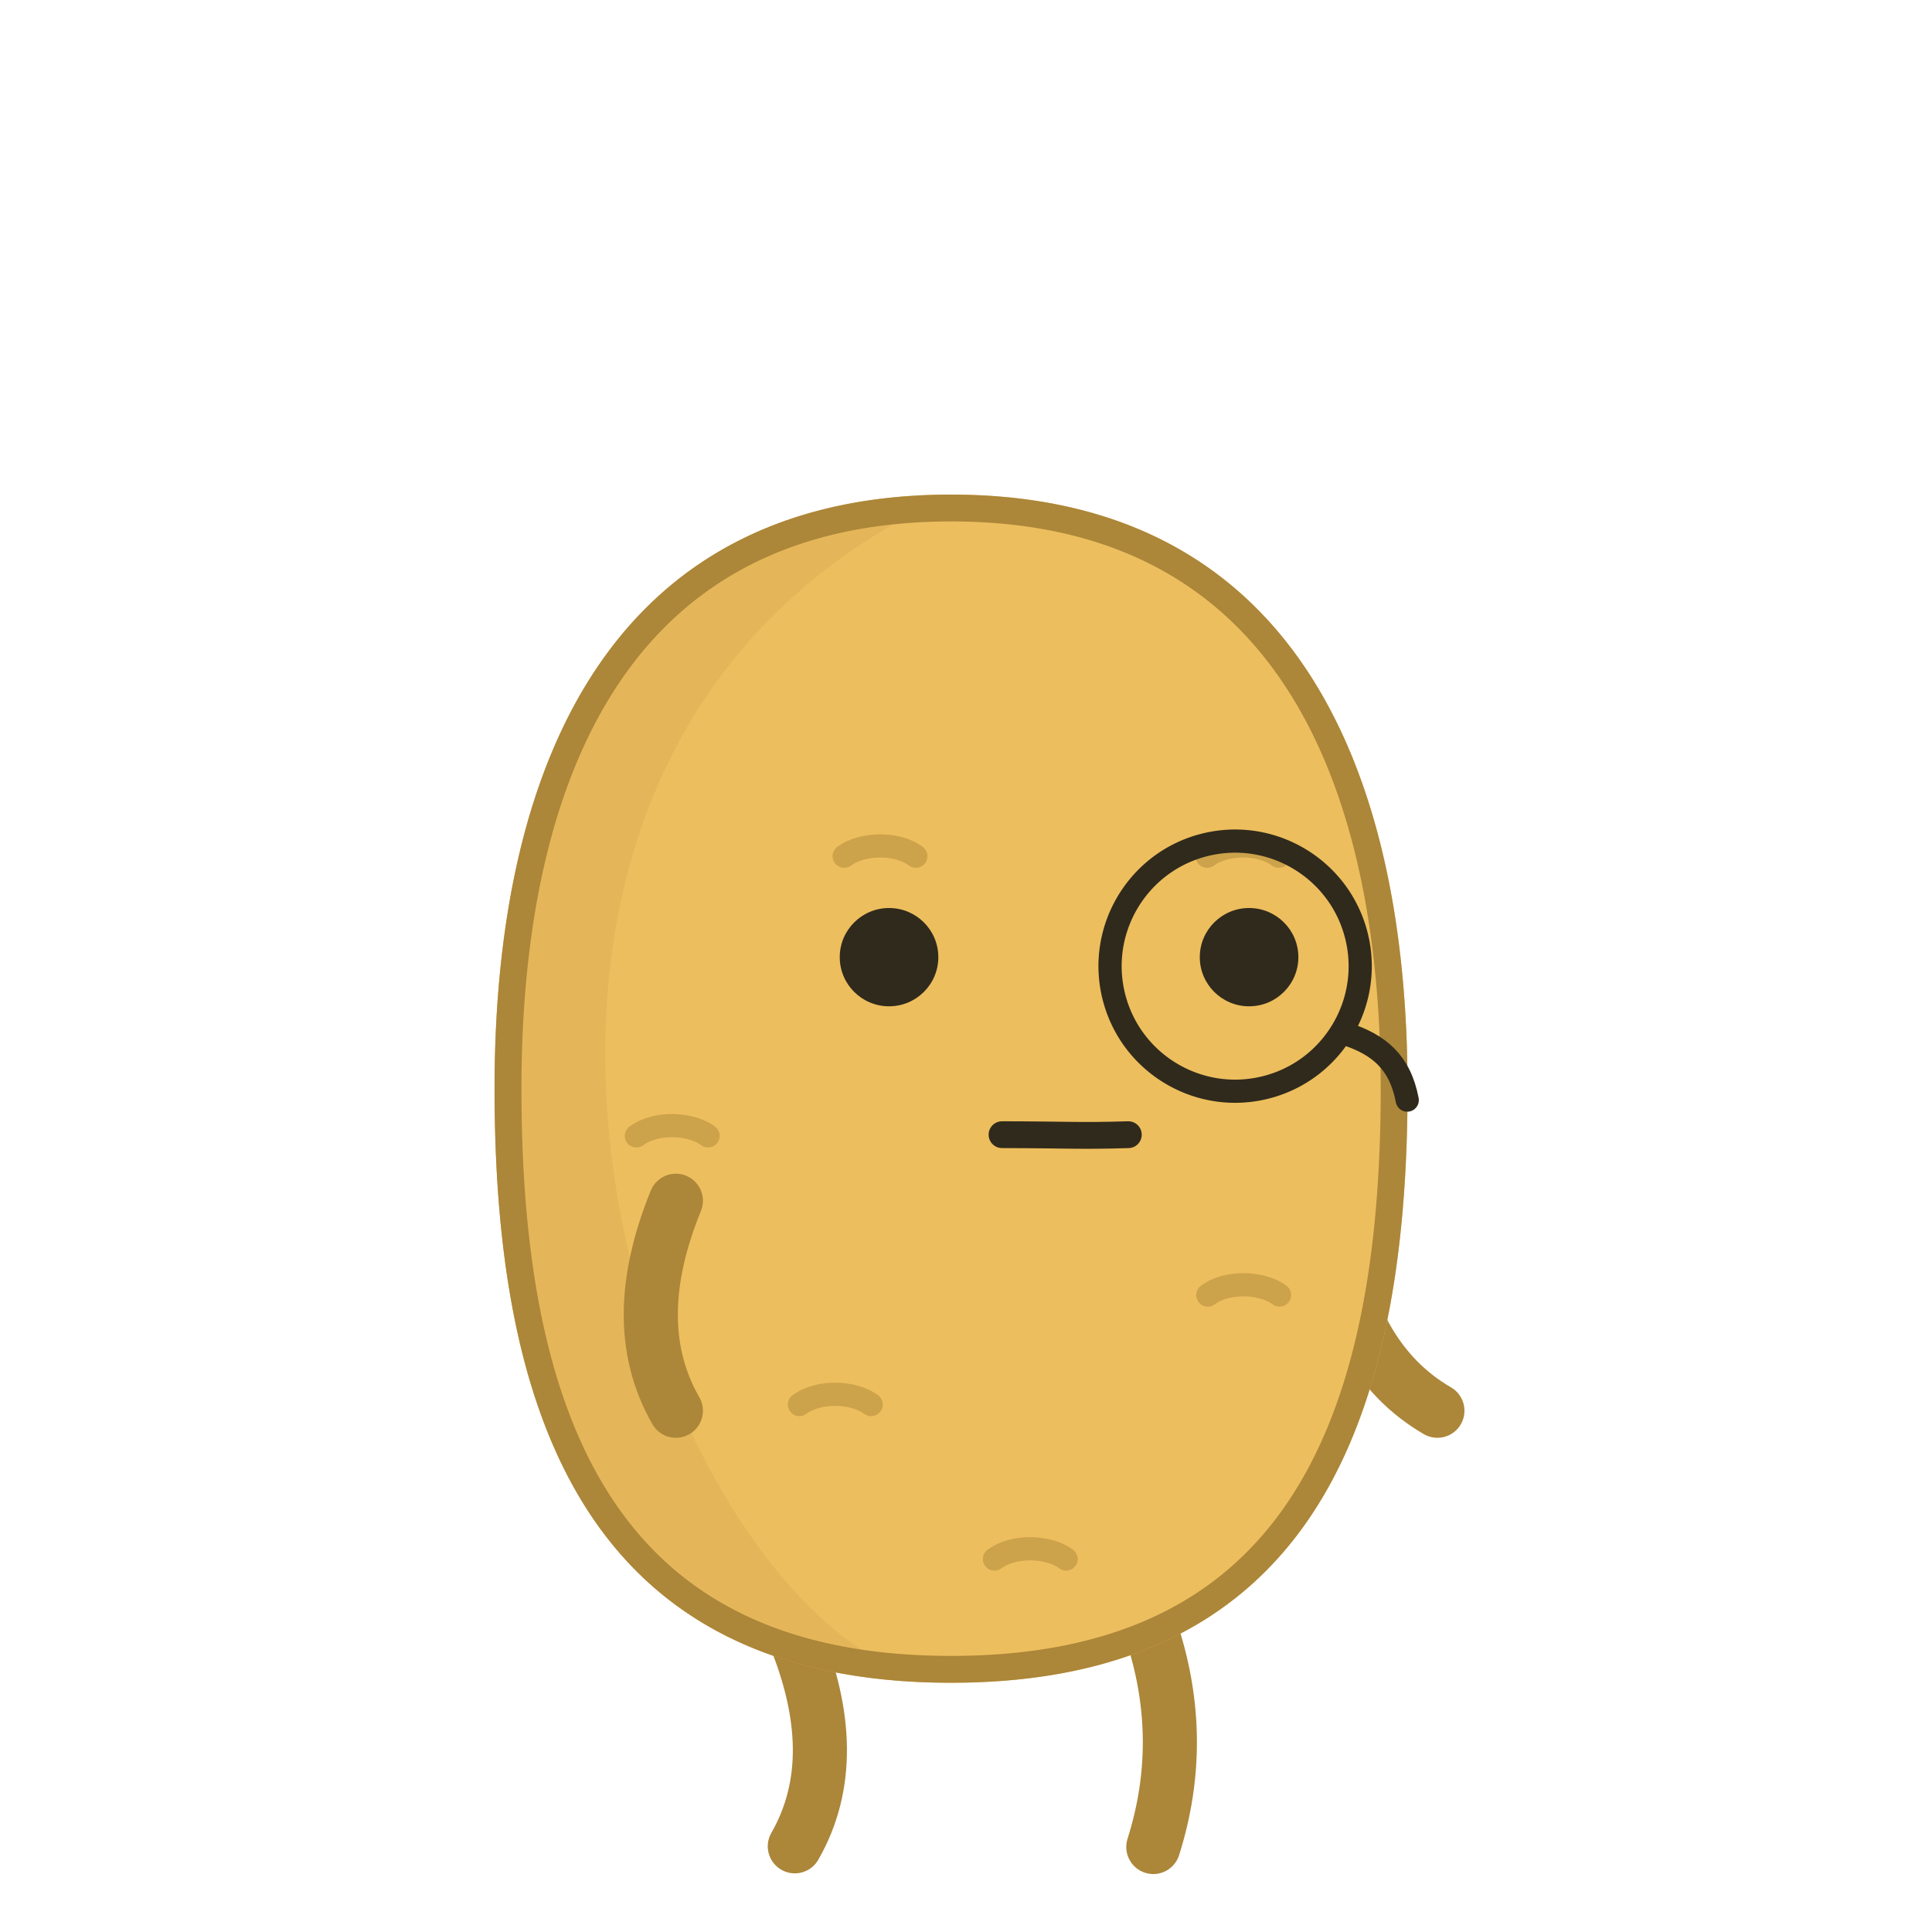<?xml version="1.0" encoding="UTF-8" standalone="no"?><!DOCTYPE svg PUBLIC "-//W3C//DTD SVG 1.1//EN" "http://www.w3.org/Graphics/SVG/1.1/DTD/svg11.dtd"><svg width="100%" height="100%" viewBox="0 0 250 250" version="1.1" xmlns="http://www.w3.org/2000/svg" xmlns:xlink="http://www.w3.org/1999/xlink" xml:space="preserve" xmlns:serif="http://www.serif.com/" style="fill-rule:evenodd;clip-rule:evenodd;stroke-linecap:round;stroke-linejoin:round;stroke-miterlimit:2;"><rect id="m_monocle" x="0" y="0" width="250" height="250" style="fill:none;"/><g id="boytato"><path d="M102.848,211.737c4.139,10.157 4.511,19.314 0,27.174" style="fill:none;stroke:#ac8639;stroke-width:7px;"/><path d="M149.238,211.826c2.782,8.88 2.93,17.929 0,27.174" style="fill:none;stroke:#ac8639;stroke-width:7px;"/><path d="M172.374,159.017c1.508,10.86 5.778,18.975 13.626,23.533" style="fill:none;stroke:#ac8639;stroke-width:7px;"/><path id="potato" d="M123.068,64c43.66,0 59.069,34.445 59.069,76.872c0,42.427 -12.039,76.872 -59.069,76.872c-47.029,0 -59.068,-34.445 -59.068,-76.872c0,-42.427 15.409,-76.872 59.068,-76.872Z" style="fill:#edbe5e;"/><clipPath id="_clip1"><path d="M123.068,64c43.66,0 59.069,34.445 59.069,76.872c0,42.427 -12.039,76.872 -59.069,76.872c-47.029,0 -59.068,-34.445 -59.068,-76.872c0,-42.427 15.409,-76.872 59.068,-76.872Z"/></clipPath><g clip-path="url(#_clip1)"><path id="shadow" d="M123.068,64c-78.81,35.87 -36.954,151.135 0,153.744c-47.029,0 -59.068,-34.445 -59.068,-76.872c0,-42.427 15.409,-76.872 59.068,-76.872Z" style="fill:#cda24c;fill-opacity:0.251;"/><ellipse id="eye_1" cx="115.041" cy="123.856" rx="6.378" ry="6.36" style="fill:#302a1c;"/><ellipse id="eye_2" cx="161.63" cy="123.856" rx="6.378" ry="6.36" style="fill:#302a1c;"/><g id="eyebrows"><path d="M118.512,110.791c-2.571,-1.903 -7.103,-1.639 -9.277,0" style="fill:none;stroke:#ac8639;stroke-opacity:0.5;stroke-width:3px;"/><path d="M165.474,110.791c-2.57,-1.903 -7.103,-1.639 -9.277,0" style="fill:none;stroke:#ac8639;stroke-opacity:0.5;stroke-width:3px;"/></g><g id="marks"><path d="M82.347,146.983c2.57,-1.903 7.103,-1.639 9.277,0" style="fill:none;stroke:#ac8639;stroke-opacity:0.5;stroke-width:3px;"/><path d="M156.291,167.577c2.571,-1.903 7.103,-1.639 9.277,0" style="fill:none;stroke:#ac8639;stroke-opacity:0.5;stroke-width:3px;"/><path d="M103.445,181.748c2.571,-1.903 7.103,-1.639 9.277,0" style="fill:none;stroke:#ac8639;stroke-opacity:0.5;stroke-width:3px;"/><path d="M128.679,201.739c2.571,-1.904 7.103,-1.639 9.277,0" style="fill:none;stroke:#ac8639;stroke-opacity:0.5;stroke-width:3px;"/></g><path id="mouth" d="M129.663,146.827c9.203,0.018 9.818,0.199 16.341,0" style="fill:none;stroke:#302a1c;stroke-width:3.47px;"/></g><path d="M123.324,64l0.255,0.002l0.254,0.002l0.254,0.002l0.253,0.004l0.252,0.004l0.251,0.005l0.251,0.006l0.251,0.007l0.249,0.007l0.25,0.008l0.248,0.009l0.248,0.01l0.247,0.011l0.246,0.011l0.246,0.012l0.245,0.013l0.245,0.014l0.244,0.014l0.243,0.015l0.243,0.016l0.242,0.017l0.241,0.017l0.241,0.018l0.24,0.019l0.24,0.02l0.239,0.02l0.238,0.022l0.238,0.022l0.237,0.022l0.236,0.024l0.236,0.024l0.235,0.025l0.234,0.026l0.234,0.026l0.233,0.028l0.233,0.028l0.232,0.028l0.231,0.03l0.231,0.03l0.23,0.031l0.23,0.032l0.229,0.032l0.228,0.033l0.227,0.034l0.227,0.035l0.227,0.035l0.226,0.036l0.225,0.037l0.224,0.038l0.224,0.038l0.223,0.039l0.223,0.04l0.222,0.04l0.221,0.042l0.221,0.042l0.221,0.042l0.219,0.044l0.219,0.044l0.218,0.045l0.218,0.045l0.217,0.046l0.217,0.047l0.216,0.048l0.215,0.048l0.215,0.049l0.214,0.05l0.213,0.051l0.213,0.051l0.212,0.052l0.212,0.053l0.211,0.053l0.211,0.054l0.209,0.055l0.21,0.055l0.208,0.056l0.208,0.057l0.208,0.058l0.207,0.058l0.206,0.059l0.206,0.06l0.205,0.06l0.204,0.061l0.204,0.062l0.203,0.062l0.203,0.063l0.202,0.064l0.201,0.064l0.201,0.065l0.2,0.066l0.2,0.067l0.199,0.067l0.198,0.068l0.198,0.068l0.198,0.07l0.196,0.069l0.196,0.071l0.196,0.071l0.195,0.072l0.194,0.073l0.194,0.073l0.193,0.074l0.193,0.075l0.191,0.075l0.192,0.076l0.191,0.076l0.19,0.078l0.189,0.078l0.19,0.078l0.188,0.079l0.188,0.08l0.187,0.081l0.187,0.081l0.186,0.082l0.186,0.082l0.184,0.084l0.185,0.083l0.184,0.085l0.183,0.085l0.183,0.086l0.182,0.086l0.181,0.087l0.181,0.088l0.18,0.088l0.18,0.089l0.179,0.09l0.179,0.09l0.178,0.091l0.177,0.092l0.177,0.092l0.177,0.093l0.175,0.093l0.176,0.094l0.174,0.095l0.174,0.095l0.174,0.096l0.173,0.097l0.172,0.097l0.172,0.098l0.171,0.098l0.171,0.099l0.17,0.1l0.169,0.1l0.169,0.101l0.168,0.102l0.168,0.102l0.168,0.103l0.166,0.103l0.166,0.104l0.166,0.105l0.165,0.105l0.164,0.106l0.164,0.107l0.164,0.107l0.162,0.107l0.163,0.109l0.161,0.108l0.161,0.11l0.161,0.11l0.16,0.111l0.159,0.111l0.159,0.112l0.158,0.112l0.158,0.114l0.157,0.113l0.157,0.114l0.156,0.115l0.156,0.116l0.155,0.116l0.154,0.117l0.154,0.117l0.154,0.118l0.152,0.118l0.153,0.119l0.151,0.119l0.152,0.121l0.15,0.12l0.15,0.122l0.15,0.122l0.149,0.122l0.148,0.123l0.148,0.124l0.148,0.124l0.146,0.125l0.147,0.125l0.145,0.126l0.146,0.126l0.144,0.127l0.144,0.128l0.144,0.128l0.143,0.129l0.143,0.129l0.142,0.13l0.141,0.13l0.141,0.131l0.14,0.132l0.14,0.132l0.14,0.132l0.138,0.134l0.139,0.133l0.137,0.135l0.137,0.135l0.137,0.135l0.136,0.136l0.136,0.136l0.135,0.137l0.134,0.138l0.134,0.138l0.134,0.139l0.133,0.139l0.132,0.14l0.132,0.14l0.132,0.141l0.13,0.141l0.131,0.142l0.129,0.142l0.13,0.143l0.129,0.144l0.128,0.144l0.127,0.145l0.128,0.145l0.126,0.145l0.127,0.146l0.125,0.147l0.125,0.147l0.125,0.148l0.124,0.148l0.124,0.149l0.123,0.149l0.122,0.15l0.122,0.15l0.122,0.151l0.121,0.151l0.12,0.152l0.12,0.153l0.12,0.152l0.119,0.154l0.118,0.154l0.118,0.154l0.117,0.155l0.117,0.155l0.117,0.156l0.116,0.157l0.115,0.156l0.115,0.158l0.114,0.158l0.114,0.158l0.113,0.159l0.113,0.159l0.113,0.16l0.111,0.161l0.112,0.161l0.111,0.161l0.11,0.162l0.11,0.162l0.109,0.163l0.109,0.163l0.108,0.164l0.108,0.164l0.108,0.165l0.106,0.165l0.107,0.166l0.106,0.166l0.105,0.167l0.105,0.167l0.104,0.168l0.104,0.168l0.104,0.168l0.102,0.169l0.103,0.17l0.102,0.17l0.101,0.17l0.101,0.171l0.101,0.172l0.1,0.171l0.099,0.173l0.099,0.172l0.098,0.174l0.098,0.173l0.098,0.175l0.097,0.174l0.097,0.175l0.096,0.176l0.095,0.176l0.095,0.176l0.095,0.177l0.094,0.177l0.094,0.178l0.093,0.178l0.092,0.179l0.093,0.179l0.091,0.18l0.092,0.18l0.09,0.18l0.091,0.181l0.09,0.181l0.089,0.182l0.089,0.182l0.088,0.183l0.088,0.183l0.087,0.183l0.087,0.184l0.087,0.185l0.086,0.184l0.085,0.186l0.085,0.185l0.085,0.186l0.084,0.187l0.084,0.187l0.083,0.187l0.083,0.188l0.082,0.188l0.082,0.189l0.081,0.189l0.081,0.189l0.08,0.19l0.08,0.19l0.08,0.191l0.079,0.191l0.078,0.192l0.078,0.192l0.078,0.192l0.077,0.193l0.077,0.193l0.076,0.193l0.076,0.194l0.075,0.195l0.075,0.194l0.074,0.195l0.074,0.196l0.074,0.196l0.073,0.196l0.072,0.197l0.072,0.197l0.072,0.198l0.071,0.198l0.071,0.198l0.07,0.199l0.07,0.199l0.069,0.199l0.069,0.2l0.069,0.2l0.068,0.201l0.067,0.201l0.067,0.201l0.067,0.202l0.066,0.202l0.066,0.203l0.065,0.203l0.065,0.203l0.065,0.204l0.064,0.204l0.063,0.204l0.063,0.205l0.063,0.205l0.062,0.206l0.062,0.206l0.062,0.206l0.06,0.206l0.061,0.207l0.06,0.208l0.059,0.207l0.06,0.209l0.058,0.208l0.059,0.209l0.057,0.209l0.058,0.209l0.057,0.21l0.056,0.21l0.056,0.211l0.056,0.211l0.055,0.211l0.055,0.212l0.054,0.212l0.054,0.212l0.054,0.213l0.053,0.213l0.052,0.213l0.053,0.214l0.051,0.214l0.052,0.214l0.051,0.215l0.05,0.215l0.05,0.215l0.05,0.216l0.049,0.216l0.049,0.216l0.048,0.217l0.048,0.217l0.048,0.217l0.047,0.218l0.046,0.218l0.047,0.218l0.045,0.219l0.046,0.219l0.045,0.219l0.044,0.219l0.045,0.22l0.043,0.221l0.044,0.22l0.042,0.221l0.043,0.221l0.042,0.222l0.042,0.222l0.041,0.222l0.041,0.222l0.04,0.223l0.04,0.223l0.04,0.223l0.039,0.224l0.039,0.224l0.038,0.224l0.038,0.225l0.037,0.225l0.037,0.225l0.037,0.225l0.036,0.226l0.036,0.226l0.036,0.226l0.035,0.227l0.035,0.227l0.034,0.227l0.034,0.228l0.033,0.227l0.033,0.228l0.033,0.229l0.032,0.228l0.032,0.229l0.031,0.23l0.032,0.229l0.03,0.23l0.03,0.23l0.03,0.23l0.03,0.231l0.029,0.231l0.028,0.231l0.029,0.231l0.028,0.232l0.027,0.232l0.027,0.232l0.027,0.233l0.026,0.233l0.026,0.233l0.026,0.233l0.025,0.233l0.024,0.234l0.025,0.234l0.024,0.235l0.023,0.234l0.023,0.235l0.023,0.235l0.022,0.236l0.022,0.235l0.022,0.236l0.021,0.236l0.021,0.237l0.021,0.236l0.02,0.237l0.019,0.237l0.02,0.238l0.019,0.237l0.018,0.238l0.018,0.238l0.018,0.239l0.018,0.238l0.017,0.239l0.016,0.239l0.016,0.239l0.016,0.24l0.016,0.24l0.015,0.24l0.015,0.24l0.014,0.24l0.014,0.241l0.014,0.241l0.013,0.241l0.013,0.242l0.012,0.241l0.013,0.242l0.011,0.242l0.012,0.242l0.011,0.243l0.01,0.242l0.011,0.243l0.01,0.243l0.009,0.244l0.018,0.487l0.017,0.488l0.015,0.489l0.013,0.49l0.012,0.491l0.011,0.491l0.009,0.492l0.008,0.493l0.007,0.494l0.005,0.495l0.003,0.495l0.002,0.496l0.001,0.497l-0.001,0.497l-0.001,0.496l-0.003,0.495l-0.004,0.495l-0.005,0.494l-0.006,0.493l-0.007,0.492l-0.009,0.491l-0.01,0.491l-0.01,0.49l-0.013,0.489l-0.013,0.488l-0.014,0.487l-0.016,0.487l-0.017,0.485l-0.018,0.485l-0.019,0.484l-0.021,0.483l-0.021,0.482l-0.023,0.481l-0.025,0.48l-0.025,0.479l-0.027,0.479l-0.028,0.477l-0.03,0.477l-0.031,0.475l-0.032,0.475l-0.033,0.473l-0.035,0.473l-0.036,0.471l-0.037,0.471l-0.039,0.469l-0.04,0.469l-0.042,0.467l-0.043,0.466l-0.044,0.466l-0.023,0.232l-0.023,0.232l-0.023,0.232l-0.024,0.231l-0.024,0.231l-0.024,0.231l-0.025,0.231l-0.025,0.23l-0.026,0.23l-0.026,0.23l-0.026,0.229l-0.026,0.23l-0.027,0.228l-0.028,0.229l-0.027,0.228l-0.028,0.229l-0.029,0.227l-0.029,0.228l-0.029,0.227l-0.029,0.227l-0.03,0.227l-0.03,0.226l-0.031,0.226l-0.031,0.226l-0.031,0.225l-0.032,0.225l-0.032,0.225l-0.033,0.225l-0.033,0.224l-0.033,0.224l-0.034,0.224l-0.034,0.223l-0.034,0.223l-0.035,0.223l-0.035,0.222l-0.035,0.222l-0.036,0.222l-0.037,0.222l-0.036,0.221l-0.037,0.221l-0.038,0.22l-0.038,0.221l-0.038,0.219l-0.039,0.22l-0.039,0.219l-0.039,0.219l-0.04,0.219l-0.04,0.218l-0.041,0.218l-0.041,0.218l-0.042,0.217l-0.041,0.217l-0.043,0.217l-0.042,0.216l-0.043,0.216l-0.044,0.216l-0.044,0.215l-0.044,0.215l-0.045,0.215l-0.045,0.214l-0.045,0.214l-0.046,0.214l-0.047,0.213l-0.046,0.213l-0.048,0.213l-0.047,0.212l-0.048,0.212l-0.049,0.212l-0.048,0.211l-0.05,0.211l-0.049,0.211l-0.05,0.21l-0.051,0.21l-0.051,0.209l-0.051,0.209l-0.052,0.209l-0.052,0.208l-0.053,0.209l-0.053,0.207l-0.054,0.208l-0.054,0.207l-0.054,0.206l-0.055,0.206l-0.055,0.206l-0.056,0.206l-0.056,0.205l-0.056,0.205l-0.057,0.204l-0.058,0.204l-0.058,0.204l-0.058,0.203l-0.059,0.203l-0.059,0.203l-0.06,0.202l-0.06,0.202l-0.06,0.201l-0.061,0.201l-0.062,0.201l-0.062,0.2l-0.062,0.2l-0.063,0.199l-0.063,0.199l-0.064,0.199l-0.064,0.198l-0.065,0.198l-0.065,0.198l-0.065,0.197l-0.066,0.197l-0.067,0.196l-0.067,0.196l-0.067,0.195l-0.068,0.196l-0.068,0.194l-0.069,0.195l-0.069,0.194l-0.07,0.193l-0.07,0.193l-0.071,0.193l-0.071,0.192l-0.071,0.192l-0.072,0.192l-0.073,0.191l-0.073,0.191l-0.073,0.19l-0.074,0.19l-0.075,0.189l-0.075,0.189l-0.075,0.189l-0.076,0.188l-0.076,0.188l-0.077,0.187l-0.077,0.187l-0.078,0.187l-0.078,0.186l-0.079,0.185l-0.079,0.185l-0.08,0.185l-0.08,0.185l-0.081,0.184l-0.081,0.183l-0.082,0.183l-0.082,0.183l-0.083,0.182l-0.083,0.182l-0.084,0.181l-0.084,0.181l-0.085,0.18l-0.085,0.18l-0.086,0.18l-0.086,0.179l-0.087,0.179l-0.087,0.178l-0.088,0.178l-0.088,0.177l-0.089,0.177l-0.089,0.176l-0.09,0.176l-0.09,0.176l-0.091,0.175l-0.091,0.174l-0.092,0.175l-0.092,0.173l-0.093,0.173l-0.093,0.173l-0.094,0.173l-0.094,0.171l-0.095,0.172l-0.096,0.171l-0.096,0.17l-0.096,0.17l-0.097,0.17l-0.098,0.169l-0.098,0.168l-0.098,0.168l-0.099,0.168l-0.1,0.167l-0.1,0.167l-0.101,0.166l-0.101,0.166l-0.102,0.165l-0.102,0.165l-0.103,0.164l-0.103,0.164l-0.104,0.163l-0.104,0.163l-0.105,0.162l-0.106,0.162l-0.106,0.161l-0.107,0.161l-0.107,0.161l-0.107,0.159l-0.109,0.16l-0.108,0.159l-0.11,0.158l-0.11,0.158l-0.11,0.157l-0.111,0.157l-0.112,0.157l-0.112,0.156l-0.112,0.155l-0.113,0.155l-0.114,0.154l-0.114,0.154l-0.115,0.154l-0.116,0.152l-0.116,0.153l-0.116,0.152l-0.117,0.151l-0.118,0.151l-0.118,0.15l-0.119,0.15l-0.119,0.149l-0.12,0.149l-0.121,0.148l-0.121,0.148l-0.121,0.147l-0.123,0.147l-0.122,0.146l-0.124,0.145l-0.124,0.145l-0.124,0.145l-0.125,0.144l-0.126,0.143l-0.126,0.143l-0.127,0.143l-0.127,0.142l-0.128,0.141l-0.129,0.141l-0.129,0.14l-0.13,0.14l-0.13,0.139l-0.131,0.139l-0.131,0.138l-0.132,0.138l-0.133,0.137l-0.133,0.136l-0.134,0.136l-0.134,0.135l-0.135,0.135l-0.136,0.135l-0.136,0.133l-0.137,0.133l-0.137,0.133l-0.138,0.132l-0.139,0.132l-0.139,0.131l-0.14,0.13l-0.14,0.13l-0.141,0.129l-0.142,0.129l-0.142,0.128l-0.143,0.128l-0.144,0.127l-0.144,0.126l-0.144,0.126l-0.146,0.125l-0.145,0.125l-0.147,0.124l-0.147,0.124l-0.148,0.123l-0.148,0.122l-0.149,0.122l-0.15,0.122l-0.15,0.12l-0.151,0.12l-0.151,0.12l-0.152,0.119l-0.153,0.118l-0.153,0.118l-0.154,0.117l-0.155,0.117l-0.155,0.116l-0.156,0.116l-0.156,0.114l-0.157,0.115l-0.158,0.113l-0.158,0.113l-0.159,0.113l-0.16,0.112l-0.16,0.111l-0.161,0.111l-0.161,0.11l-0.162,0.109l-0.163,0.109l-0.164,0.109l-0.164,0.107l-0.164,0.107l-0.166,0.107l-0.166,0.106l-0.166,0.105l-0.168,0.105l-0.168,0.104l-0.168,0.103l-0.17,0.103l-0.169,0.102l-0.171,0.102l-0.171,0.101l-0.172,0.1l-0.173,0.1l-0.173,0.099l-0.174,0.098l-0.174,0.098l-0.175,0.097l-0.176,0.097l-0.176,0.096l-0.178,0.095l-0.177,0.095l-0.179,0.094l-0.179,0.093l-0.18,0.093l-0.18,0.092l-0.181,0.092l-0.182,0.091l-0.183,0.09l-0.183,0.09l-0.184,0.089l-0.184,0.088l-0.185,0.088l-0.186,0.087l-0.187,0.086l-0.187,0.086l-0.188,0.085l-0.188,0.085l-0.189,0.083l-0.19,0.084l-0.191,0.082l-0.191,0.082l-0.192,0.081l-0.193,0.081l-0.193,0.08l-0.194,0.079l-0.195,0.078l-0.195,0.078l-0.196,0.078l-0.197,0.076l-0.198,0.076l-0.198,0.075l-0.199,0.075l-0.199,0.074l-0.2,0.073l-0.201,0.073l-0.202,0.072l-0.202,0.071l-0.203,0.07l-0.204,0.07l-0.205,0.07l-0.205,0.068l-0.206,0.068l-0.206,0.067l-0.208,0.067l-0.208,0.066l-0.208,0.065l-0.21,0.064l-0.21,0.064l-0.211,0.063l-0.211,0.062l-0.212,0.062l-0.213,0.061l-0.214,0.06l-0.215,0.06l-0.215,0.059l-0.216,0.058l-0.216,0.058l-0.217,0.057l-0.218,0.056l-0.219,0.055l-0.22,0.055l-0.22,0.054l-0.221,0.053l-0.221,0.053l-0.223,0.052l-0.223,0.051l-0.224,0.051l-0.224,0.05l-0.226,0.049l-0.226,0.048l-0.226,0.048l-0.228,0.047l-0.228,0.046l-0.229,0.045l-0.23,0.045l-0.23,0.044l-0.232,0.044l-0.232,0.042l-0.232,0.042l-0.234,0.042l-0.234,0.04l-0.235,0.04l-0.236,0.039l-0.236,0.038l-0.237,0.038l-0.238,0.037l-0.239,0.036l-0.239,0.035l-0.24,0.035l-0.241,0.034l-0.242,0.033l-0.242,0.032l-0.244,0.032l-0.244,0.031l-0.244,0.03l-0.246,0.03l-0.246,0.028l-0.247,0.028l-0.248,0.028l-0.248,0.026l-0.25,0.026l-0.25,0.025l-0.251,0.024l-0.251,0.023l-0.253,0.023l-0.253,0.022l-0.254,0.021l-0.254,0.021l-0.256,0.02l-0.256,0.019l-0.257,0.018l-0.258,0.017l-0.259,0.017l-0.259,0.016l-0.26,0.015l-0.261,0.014l-0.262,0.014l-0.262,0.013l-0.264,0.012l-0.264,0.011l-0.264,0.011l-0.266,0.01l-0.267,0.009l-0.267,0.008l-0.268,0.007l-0.269,0.007l-0.269,0.006l-0.27,0.005l-0.272,0.004l-0.272,0.004l-0.272,0.002l-0.274,0.002l-0.274,0.002l-0.276,0l-0.275,0l-0.274,-0.002l-0.274,-0.002l-0.272,-0.002l-0.272,-0.004l-0.272,-0.004l-0.27,-0.005l-0.269,-0.006l-0.269,-0.007l-0.268,-0.007l-0.268,-0.008l-0.266,-0.009l-0.266,-0.01l-0.264,-0.011l-0.264,-0.011l-0.264,-0.012l-0.262,-0.013l-0.262,-0.014l-0.261,-0.014l-0.26,-0.015l-0.259,-0.016l-0.259,-0.017l-0.258,-0.017l-0.257,-0.018l-0.256,-0.019l-0.256,-0.02l-0.254,-0.021l-0.254,-0.021l-0.253,-0.022l-0.253,-0.023l-0.251,-0.023l-0.251,-0.024l-0.25,-0.025l-0.25,-0.026l-0.248,-0.026l-0.248,-0.028l-0.247,-0.028l-0.246,-0.028l-0.246,-0.03l-0.244,-0.03l-0.244,-0.031l-0.244,-0.032l-0.242,-0.032l-0.242,-0.033l-0.241,-0.034l-0.24,-0.035l-0.239,-0.035l-0.239,-0.036l-0.238,-0.037l-0.237,-0.038l-0.236,-0.038l-0.236,-0.039l-0.235,-0.04l-0.234,-0.04l-0.234,-0.042l-0.232,-0.042l-0.232,-0.042l-0.232,-0.044l-0.23,-0.044l-0.23,-0.045l-0.229,-0.045l-0.228,-0.046l-0.228,-0.047l-0.226,-0.048l-0.226,-0.048l-0.226,-0.049l-0.224,-0.05l-0.224,-0.051l-0.223,-0.051l-0.223,-0.052l-0.221,-0.053l-0.221,-0.053l-0.22,-0.054l-0.22,-0.055l-0.219,-0.055l-0.218,-0.056l-0.217,-0.057l-0.216,-0.058l-0.216,-0.058l-0.215,-0.059l-0.215,-0.06l-0.214,-0.06l-0.213,-0.061l-0.212,-0.062l-0.211,-0.062l-0.211,-0.063l-0.21,-0.064l-0.21,-0.064l-0.208,-0.065l-0.208,-0.066l-0.208,-0.067l-0.206,-0.067l-0.206,-0.068l-0.205,-0.068l-0.205,-0.07l-0.204,-0.07l-0.203,-0.07l-0.202,-0.071l-0.202,-0.072l-0.201,-0.073l-0.2,-0.073l-0.199,-0.074l-0.199,-0.075l-0.199,-0.075l-0.197,-0.076l-0.197,-0.076l-0.196,-0.078l-0.195,-0.078l-0.195,-0.078l-0.194,-0.079l-0.193,-0.08l-0.193,-0.081l-0.192,-0.081l-0.191,-0.082l-0.191,-0.082l-0.19,-0.084l-0.189,-0.083l-0.188,-0.085l-0.188,-0.085l-0.188,-0.086l-0.186,-0.086l-0.186,-0.087l-0.185,-0.088l-0.184,-0.088l-0.184,-0.089l-0.183,-0.09l-0.183,-0.09l-0.182,-0.091l-0.181,-0.092l-0.18,-0.092l-0.18,-0.093l-0.179,-0.093l-0.179,-0.094l-0.177,-0.095l-0.178,-0.095l-0.176,-0.096l-0.176,-0.097l-0.175,-0.097l-0.174,-0.098l-0.174,-0.098l-0.173,-0.099l-0.173,-0.1l-0.172,-0.1l-0.171,-0.101l-0.171,-0.102l-0.169,-0.102l-0.17,-0.103l-0.168,-0.103l-0.168,-0.104l-0.168,-0.105l-0.166,-0.105l-0.166,-0.106l-0.166,-0.107l-0.164,-0.107l-0.164,-0.107l-0.164,-0.109l-0.163,-0.109l-0.162,-0.109l-0.161,-0.11l-0.161,-0.111l-0.16,-0.111l-0.16,-0.112l-0.159,-0.113l-0.158,-0.113l-0.158,-0.113l-0.157,-0.115l-0.156,-0.114l-0.156,-0.116l-0.155,-0.116l-0.155,-0.117l-0.154,-0.117l-0.153,-0.118l-0.153,-0.118l-0.152,-0.119l-0.151,-0.12l-0.151,-0.12l-0.15,-0.12l-0.15,-0.122l-0.149,-0.122l-0.148,-0.122l-0.148,-0.123l-0.147,-0.124l-0.147,-0.124l-0.145,-0.125l-0.146,-0.125l-0.144,-0.126l-0.144,-0.126l-0.144,-0.127l-0.143,-0.128l-0.142,-0.128l-0.142,-0.129l-0.141,-0.129l-0.14,-0.13l-0.14,-0.13l-0.139,-0.131l-0.139,-0.132l-0.138,-0.132l-0.137,-0.133l-0.137,-0.133l-0.136,-0.133l-0.136,-0.135l-0.135,-0.135l-0.134,-0.135l-0.134,-0.136l-0.133,-0.136l-0.133,-0.137l-0.132,-0.138l-0.131,-0.138l-0.131,-0.139l-0.13,-0.139l-0.13,-0.14l-0.129,-0.14l-0.129,-0.141l-0.128,-0.141l-0.127,-0.142l-0.127,-0.143l-0.126,-0.143l-0.126,-0.143l-0.125,-0.144l-0.124,-0.145l-0.124,-0.145l-0.124,-0.145l-0.122,-0.146l-0.123,-0.147l-0.121,-0.147l-0.121,-0.148l-0.121,-0.148l-0.12,-0.149l-0.119,-0.149l-0.119,-0.15l-0.118,-0.15l-0.118,-0.151l-0.117,-0.151l-0.116,-0.152l-0.116,-0.153l-0.116,-0.152l-0.115,-0.154l-0.114,-0.154l-0.114,-0.154l-0.113,-0.155l-0.112,-0.155l-0.112,-0.156l-0.112,-0.157l-0.111,-0.157l-0.11,-0.157l-0.11,-0.158l-0.11,-0.158l-0.108,-0.159l-0.109,-0.16l-0.107,-0.159l-0.107,-0.161l-0.107,-0.161l-0.106,-0.161l-0.106,-0.162l-0.105,-0.162l-0.104,-0.163l-0.104,-0.163l-0.103,-0.164l-0.103,-0.164l-0.102,-0.165l-0.102,-0.165l-0.101,-0.166l-0.101,-0.166l-0.1,-0.167l-0.1,-0.167l-0.099,-0.168l-0.098,-0.168l-0.098,-0.168l-0.098,-0.169l-0.097,-0.17l-0.096,-0.17l-0.096,-0.17l-0.096,-0.171l-0.095,-0.172l-0.094,-0.171l-0.094,-0.173l-0.093,-0.173l-0.093,-0.173l-0.092,-0.173l-0.092,-0.175l-0.091,-0.174l-0.091,-0.175l-0.09,-0.176l-0.09,-0.176l-0.089,-0.176l-0.089,-0.177l-0.088,-0.177l-0.088,-0.178l-0.087,-0.178l-0.087,-0.179l-0.086,-0.179l-0.086,-0.18l-0.085,-0.18l-0.085,-0.18l-0.084,-0.181l-0.084,-0.181l-0.083,-0.182l-0.083,-0.182l-0.082,-0.183l-0.082,-0.183l-0.081,-0.183l-0.081,-0.184l-0.08,-0.185l-0.08,-0.185l-0.079,-0.185l-0.079,-0.185l-0.078,-0.186l-0.078,-0.187l-0.077,-0.187l-0.077,-0.187l-0.076,-0.188l-0.076,-0.188l-0.075,-0.189l-0.075,-0.189l-0.075,-0.189l-0.074,-0.19l-0.073,-0.19l-0.073,-0.191l-0.073,-0.191l-0.072,-0.192l-0.071,-0.192l-0.072,-0.192l-0.07,-0.193l-0.07,-0.193l-0.07,-0.193l-0.069,-0.194l-0.069,-0.195l-0.068,-0.194l-0.068,-0.196l-0.068,-0.195l-0.066,-0.196l-0.067,-0.196l-0.066,-0.197l-0.065,-0.197l-0.065,-0.198l-0.065,-0.198l-0.064,-0.198l-0.064,-0.199l-0.063,-0.199l-0.063,-0.199l-0.062,-0.2l-0.062,-0.2l-0.062,-0.201l-0.061,-0.201l-0.06,-0.201l-0.06,-0.202l-0.06,-0.202l-0.059,-0.203l-0.059,-0.203l-0.058,-0.203l-0.058,-0.204l-0.058,-0.204l-0.057,-0.204l-0.056,-0.205l-0.056,-0.205l-0.056,-0.206l-0.055,-0.206l-0.055,-0.206l-0.054,-0.206l-0.054,-0.207l-0.054,-0.208l-0.053,-0.207l-0.053,-0.209l-0.052,-0.208l-0.052,-0.209l-0.051,-0.209l-0.051,-0.209l-0.051,-0.21l-0.05,-0.21l-0.049,-0.211l-0.05,-0.211l-0.048,-0.211l-0.049,-0.212l-0.048,-0.212l-0.047,-0.212l-0.048,-0.213l-0.046,-0.213l-0.047,-0.213l-0.046,-0.214l-0.045,-0.214l-0.045,-0.214l-0.045,-0.215l-0.044,-0.215l-0.044,-0.215l-0.044,-0.216l-0.043,-0.216l-0.042,-0.216l-0.043,-0.217l-0.041,-0.217l-0.042,-0.217l-0.041,-0.218l-0.041,-0.218l-0.04,-0.218l-0.04,-0.219l-0.039,-0.219l-0.039,-0.219l-0.039,-0.22l-0.038,-0.219l-0.038,-0.221l-0.038,-0.22l-0.037,-0.221l-0.036,-0.221l-0.037,-0.222l-0.036,-0.222l-0.035,-0.222l-0.035,-0.222l-0.035,-0.223l-0.035,-0.223l-0.034,-0.223l-0.033,-0.224l-0.033,-0.224l-0.033,-0.224l-0.033,-0.225l-0.032,-0.225l-0.032,-0.225l-0.031,-0.225l-0.031,-0.226l-0.031,-0.226l-0.03,-0.226l-0.03,-0.227l-0.029,-0.227l-0.029,-0.227l-0.029,-0.228l-0.029,-0.227l-0.028,-0.229l-0.027,-0.228l-0.028,-0.229l-0.027,-0.228l-0.026,-0.23l-0.026,-0.229l-0.026,-0.23l-0.026,-0.23l-0.025,-0.23l-0.025,-0.231l-0.024,-0.231l-0.024,-0.231l-0.024,-0.231l-0.023,-0.232l-0.023,-0.232l-0.023,-0.232l-0.044,-0.466l-0.043,-0.466l-0.042,-0.467l-0.04,-0.469l-0.039,-0.469l-0.037,-0.471l-0.036,-0.471l-0.035,-0.473l-0.033,-0.473l-0.032,-0.475l-0.031,-0.475l-0.03,-0.477l-0.028,-0.477l-0.027,-0.479l-0.025,-0.479l-0.025,-0.48l-0.023,-0.481l-0.021,-0.482l-0.021,-0.483l-0.019,-0.484l-0.018,-0.485l-0.017,-0.485l-0.016,-0.487l-0.014,-0.487l-0.013,-0.488l-0.013,-0.489l-0.01,-0.49l-0.01,-0.491l-0.009,-0.491l-0.007,-0.492l-0.006,-0.493l-0.005,-0.494l-0.004,-0.495l-0.003,-0.495l-0.001,-0.496l-0.001,-0.497l0.001,-0.497l0.002,-0.496l0.003,-0.495l0.005,-0.495l0.007,-0.494l0.008,-0.493l0.009,-0.492l0.011,-0.491l0.012,-0.491l0.013,-0.49l0.015,-0.489l0.017,-0.488l0.018,-0.487l0.009,-0.244l0.01,-0.243l0.011,-0.243l0.01,-0.242l0.011,-0.243l0.012,-0.242l0.011,-0.242l0.013,-0.242l0.012,-0.241l0.013,-0.242l0.013,-0.241l0.014,-0.241l0.014,-0.241l0.014,-0.24l0.015,-0.24l0.015,-0.24l0.016,-0.24l0.016,-0.24l0.016,-0.239l0.016,-0.239l0.017,-0.239l0.018,-0.238l0.018,-0.239l0.018,-0.238l0.018,-0.238l0.019,-0.237l0.02,-0.238l0.019,-0.237l0.02,-0.237l0.021,-0.236l0.021,-0.237l0.021,-0.236l0.021,-0.236l0.022,-0.235l0.023,-0.236l0.023,-0.235l0.023,-0.235l0.023,-0.234l0.024,-0.235l0.025,-0.234l0.024,-0.234l0.025,-0.233l0.026,-0.233l0.026,-0.233l0.026,-0.233l0.027,-0.233l0.027,-0.232l0.027,-0.232l0.028,-0.232l0.029,-0.231l0.028,-0.231l0.029,-0.231l0.03,-0.231l0.03,-0.23l0.03,-0.23l0.03,-0.23l0.031,-0.229l0.032,-0.23l0.032,-0.229l0.032,-0.228l0.033,-0.229l0.033,-0.228l0.033,-0.227l0.034,-0.228l0.034,-0.227l0.035,-0.227l0.035,-0.227l0.036,-0.226l0.035,-0.226l0.037,-0.226l0.036,-0.225l0.038,-0.225l0.037,-0.225l0.038,-0.225l0.038,-0.224l0.039,-0.224l0.039,-0.224l0.04,-0.223l0.04,-0.223l0.04,-0.223l0.041,-0.222l0.041,-0.222l0.042,-0.222l0.042,-0.222l0.043,-0.221l0.042,-0.221l0.044,-0.22l0.043,-0.221l0.045,-0.22l0.044,-0.219l0.045,-0.219l0.046,-0.219l0.045,-0.219l0.047,-0.218l0.046,-0.218l0.047,-0.218l0.048,-0.217l0.048,-0.217l0.048,-0.217l0.049,-0.216l0.049,-0.216l0.05,-0.216l0.05,-0.215l0.05,-0.215l0.051,-0.215l0.052,-0.214l0.051,-0.214l0.053,-0.214l0.052,-0.213l0.053,-0.213l0.054,-0.213l0.054,-0.212l0.054,-0.212l0.055,-0.212l0.055,-0.211l0.056,-0.211l0.056,-0.211l0.056,-0.21l0.057,-0.21l0.058,-0.209l0.057,-0.209l0.059,-0.209l0.058,-0.208l0.06,-0.209l0.059,-0.207l0.06,-0.208l0.061,-0.207l0.06,-0.206l0.062,-0.206l0.062,-0.206l0.062,-0.206l0.062,-0.205l0.064,-0.205l0.063,-0.204l0.064,-0.204l0.065,-0.204l0.064,-0.203l0.066,-0.203l0.066,-0.203l0.066,-0.202l0.067,-0.202l0.067,-0.201l0.067,-0.201l0.068,-0.201l0.069,-0.2l0.069,-0.2l0.069,-0.199l0.07,-0.199l0.07,-0.199l0.071,-0.198l0.071,-0.198l0.072,-0.198l0.072,-0.197l0.072,-0.197l0.073,-0.196l0.074,-0.196l0.074,-0.196l0.074,-0.195l0.075,-0.194l0.075,-0.195l0.076,-0.194l0.076,-0.193l0.077,-0.193l0.077,-0.193l0.078,-0.192l0.078,-0.192l0.078,-0.192l0.079,-0.191l0.08,-0.191l0.08,-0.19l0.08,-0.19l0.081,-0.189l0.081,-0.189l0.082,-0.189l0.082,-0.188l0.083,-0.188l0.083,-0.187l0.084,-0.187l0.084,-0.187l0.084,-0.186l0.086,-0.185l0.085,-0.186l0.086,-0.184l0.087,-0.185l0.087,-0.184l0.087,-0.183l0.088,-0.183l0.088,-0.183l0.089,-0.182l0.089,-0.182l0.09,-0.181l0.091,-0.181l0.09,-0.18l0.092,-0.18l0.091,-0.18l0.092,-0.179l0.093,-0.179l0.093,-0.178l0.094,-0.178l0.094,-0.177l0.095,-0.177l0.095,-0.176l0.095,-0.176l0.096,-0.176l0.097,-0.175l0.097,-0.174l0.098,-0.175l0.098,-0.173l0.098,-0.174l0.099,-0.172l0.099,-0.173l0.1,-0.171l0.101,-0.172l0.101,-0.171l0.101,-0.17l0.102,-0.17l0.103,-0.17l0.102,-0.169l0.104,-0.168l0.104,-0.168l0.104,-0.168l0.105,-0.167l0.105,-0.167l0.106,-0.166l0.107,-0.166l0.106,-0.165l0.108,-0.165l0.108,-0.164l0.108,-0.164l0.109,-0.163l0.109,-0.163l0.11,-0.162l0.11,-0.162l0.111,-0.161l0.111,-0.161l0.112,-0.161l0.113,-0.16l0.113,-0.159l0.113,-0.159l0.114,-0.158l0.114,-0.158l0.115,-0.158l0.115,-0.156l0.116,-0.157l0.117,-0.156l0.117,-0.155l0.117,-0.155l0.118,-0.154l0.118,-0.154l0.119,-0.154l0.12,-0.152l0.12,-0.153l0.12,-0.152l0.121,-0.151l0.122,-0.151l0.122,-0.15l0.122,-0.15l0.123,-0.149l0.124,-0.149l0.124,-0.148l0.125,-0.148l0.125,-0.147l0.125,-0.147l0.127,-0.146l0.126,-0.145l0.127,-0.145l0.128,-0.145l0.128,-0.144l0.129,-0.144l0.129,-0.143l0.13,-0.142l0.131,-0.142l0.13,-0.141l0.132,-0.141l0.132,-0.14l0.132,-0.14l0.133,-0.139l0.134,-0.139l0.134,-0.138l0.134,-0.138l0.135,-0.137l0.136,-0.136l0.136,-0.136l0.137,-0.135l0.137,-0.135l0.137,-0.135l0.139,-0.133l0.138,-0.134l0.14,-0.132l0.14,-0.132l0.14,-0.132l0.141,-0.131l0.141,-0.13l0.142,-0.13l0.143,-0.129l0.143,-0.129l0.144,-0.128l0.144,-0.128l0.144,-0.127l0.146,-0.126l0.145,-0.126l0.147,-0.125l0.146,-0.125l0.148,-0.124l0.148,-0.124l0.148,-0.123l0.149,-0.122l0.15,-0.122l0.15,-0.122l0.15,-0.12l0.152,-0.121l0.151,-0.119l0.153,-0.119l0.152,-0.118l0.154,-0.118l0.154,-0.117l0.154,-0.117l0.155,-0.116l0.156,-0.116l0.156,-0.115l0.157,-0.114l0.157,-0.113l0.157,-0.114l0.159,-0.112l0.159,-0.112l0.159,-0.111l0.16,-0.111l0.161,-0.11l0.161,-0.11l0.161,-0.108l0.163,-0.109l0.162,-0.107l0.164,-0.107l0.164,-0.107l0.164,-0.106l0.165,-0.105l0.166,-0.105l0.166,-0.104l0.166,-0.103l0.168,-0.103l0.167,-0.102l0.169,-0.102l0.169,-0.101l0.169,-0.1l0.17,-0.1l0.171,-0.099l0.171,-0.098l0.172,-0.098l0.172,-0.097l0.173,-0.097l0.174,-0.096l0.174,-0.095l0.174,-0.095l0.176,-0.094l0.175,-0.093l0.177,-0.093l0.177,-0.092l0.177,-0.092l0.178,-0.091l0.179,-0.09l0.179,-0.09l0.18,-0.089l0.18,-0.088l0.181,-0.088l0.181,-0.087l0.182,-0.086l0.183,-0.086l0.183,-0.085l0.184,-0.085l0.184,-0.083l0.185,-0.084l0.186,-0.082l0.186,-0.082l0.187,-0.081l0.187,-0.081l0.188,-0.08l0.188,-0.079l0.189,-0.078l0.19,-0.078l0.19,-0.078l0.191,-0.076l0.192,-0.076l0.191,-0.075l0.193,-0.075l0.193,-0.074l0.194,-0.073l0.194,-0.073l0.195,-0.072l0.196,-0.071l0.196,-0.071l0.196,-0.069l0.198,-0.07l0.198,-0.068l0.198,-0.068l0.199,-0.067l0.2,-0.067l0.2,-0.066l0.201,-0.065l0.201,-0.064l0.202,-0.064l0.203,-0.063l0.203,-0.062l0.204,-0.062l0.204,-0.061l0.205,-0.06l0.206,-0.06l0.206,-0.059l0.207,-0.058l0.208,-0.058l0.208,-0.057l0.208,-0.056l0.209,-0.055l0.21,-0.055l0.211,-0.054l0.211,-0.053l0.211,-0.053l0.213,-0.052l0.213,-0.051l0.213,-0.051l0.214,-0.05l0.215,-0.049l0.215,-0.048l0.216,-0.048l0.217,-0.047l0.217,-0.046l0.218,-0.045l0.218,-0.045l0.219,-0.044l0.219,-0.044l0.221,-0.042l0.22,-0.042l0.222,-0.042l0.222,-0.04l0.223,-0.04l0.223,-0.039l0.224,-0.038l0.224,-0.038l0.225,-0.037l0.226,-0.036l0.227,-0.035l0.227,-0.035l0.227,-0.034l0.228,-0.033l0.229,-0.032l0.23,-0.032l0.23,-0.031l0.231,-0.03l0.231,-0.03l0.232,-0.028l0.233,-0.028l0.233,-0.028l0.234,-0.026l0.234,-0.026l0.235,-0.025l0.236,-0.024l0.236,-0.024l0.237,-0.022l0.238,-0.022l0.238,-0.022l0.239,-0.02l0.24,-0.02l0.24,-0.019l0.24,-0.018l0.242,-0.017l0.242,-0.017l0.243,-0.016l0.243,-0.015l0.244,-0.014l0.245,-0.014l0.245,-0.013l0.246,-0.012l0.246,-0.011l0.247,-0.011l0.248,-0.01l0.248,-0.009l0.25,-0.008l0.249,-0.007l0.251,-0.007l0.251,-0.006l0.251,-0.005l0.252,-0.004l0.253,-0.004l0.254,-0.002l0.254,-0.002l0.255,-0.002l0.255,0l0.256,0Zm-0.5,3.474l-0.244,0.001l-0.244,0.002l-0.242,0.003l-0.243,0.003l-0.241,0.004l-0.24,0.005l-0.241,0.006l-0.239,0.006l-0.239,0.007l-0.237,0.008l-0.238,0.009l-0.236,0.009l-0.236,0.01l-0.236,0.011l-0.234,0.012l-0.234,0.012l-0.233,0.013l-0.233,0.014l-0.232,0.014l-0.231,0.015l-0.231,0.016l-0.229,0.017l-0.23,0.017l-0.228,0.018l-0.228,0.019l-0.227,0.019l-0.227,0.02l-0.226,0.021l-0.225,0.022l-0.224,0.022l-0.224,0.023l-0.224,0.024l-0.222,0.024l-0.222,0.026l-0.221,0.025l-0.221,0.027l-0.22,0.027l-0.219,0.028l-0.219,0.029l-0.218,0.029l-0.217,0.03l-0.217,0.031l-0.216,0.031l-0.215,0.032l-0.215,0.033l-0.214,0.034l-0.214,0.034l-0.212,0.035l-0.213,0.035l-0.211,0.036l-0.211,0.037l-0.21,0.038l-0.21,0.038l-0.209,0.039l-0.208,0.039l-0.208,0.041l-0.206,0.04l-0.207,0.042l-0.206,0.042l-0.205,0.043l-0.204,0.044l-0.204,0.044l-0.203,0.045l-0.203,0.045l-0.202,0.046l-0.201,0.047l-0.201,0.048l-0.2,0.048l-0.199,0.049l-0.199,0.049l-0.199,0.05l-0.197,0.051l-0.197,0.051l-0.196,0.052l-0.196,0.053l-0.195,0.053l-0.195,0.054l-0.194,0.055l-0.193,0.055l-0.192,0.056l-0.192,0.057l-0.192,0.057l-0.191,0.058l-0.19,0.058l-0.19,0.059l-0.188,0.06l-0.189,0.06l-0.188,0.061l-0.187,0.061l-0.186,0.062l-0.186,0.063l-0.186,0.064l-0.185,0.064l-0.184,0.064l-0.184,0.066l-0.182,0.065l-0.183,0.067l-0.182,0.067l-0.181,0.068l-0.18,0.068l-0.181,0.069l-0.179,0.069l-0.179,0.07l-0.178,0.071l-0.178,0.072l-0.177,0.072l-0.177,0.072l-0.175,0.073l-0.176,0.074l-0.175,0.074l-0.174,0.075l-0.174,0.076l-0.173,0.076l-0.172,0.077l-0.172,0.077l-0.172,0.078l-0.171,0.078l-0.17,0.079l-0.17,0.08l-0.169,0.081l-0.168,0.08l-0.168,0.082l-0.168,0.082l-0.167,0.082l-0.166,0.084l-0.165,0.083l-0.166,0.085l-0.165,0.085l-0.164,0.085l-0.164,0.086l-0.162,0.087l-0.162,0.087l-0.162,0.088l-0.162,0.088l-0.161,0.089l-0.16,0.09l-0.16,0.09l-0.159,0.091l-0.159,0.091l-0.158,0.092l-0.157,0.092l-0.157,0.093l-0.157,0.094l-0.156,0.094l-0.155,0.094l-0.155,0.095l-0.154,0.096l-0.154,0.097l-0.154,0.097l-0.153,0.097l-0.152,0.098l-0.152,0.099l-0.151,0.099l-0.15,0.099l-0.151,0.101l-0.149,0.101l-0.15,0.101l-0.148,0.102l-0.148,0.103l-0.148,0.102l-0.147,0.104l-0.147,0.104l-0.146,0.105l-0.145,0.105l-0.145,0.106l-0.145,0.106l-0.143,0.107l-0.145,0.108l-0.143,0.108l-0.142,0.108l-0.142,0.109l-0.141,0.11l-0.141,0.11l-0.141,0.111l-0.14,0.111l-0.139,0.111l-0.139,0.113l-0.139,0.113l-0.138,0.113l-0.137,0.114l-0.137,0.115l-0.137,0.115l-0.136,0.115l-0.135,0.116l-0.136,0.117l-0.134,0.117l-0.134,0.118l-0.134,0.118l-0.133,0.119l-0.132,0.119l-0.132,0.12l-0.132,0.121l-0.132,0.121l-0.13,0.121l-0.13,0.122l-0.129,0.122l-0.13,0.124l-0.129,0.124l-0.128,0.124l-0.128,0.124l-0.127,0.125l-0.127,0.126l-0.127,0.126l-0.125,0.127l-0.126,0.127l-0.125,0.128l-0.125,0.129l-0.124,0.128l-0.123,0.129l-0.123,0.13l-0.122,0.13l-0.123,0.132l-0.122,0.131l-0.121,0.132l-0.12,0.132l-0.121,0.134l-0.12,0.134l-0.119,0.133l-0.119,0.135l-0.118,0.135l-0.118,0.135l-0.117,0.136l-0.118,0.137l-0.116,0.137l-0.117,0.138l-0.115,0.138l-0.115,0.139l-0.115,0.139l-0.114,0.139l-0.114,0.141l-0.114,0.141l-0.112,0.141l-0.113,0.142l-0.112,0.142l-0.111,0.142l-0.111,0.143l-0.111,0.144l-0.11,0.145l-0.11,0.145l-0.109,0.145l-0.109,0.146l-0.109,0.146l-0.107,0.146l-0.108,0.148l-0.107,0.148l-0.107,0.148l-0.106,0.149l-0.106,0.149l-0.105,0.15l-0.104,0.15l-0.105,0.151l-0.104,0.151l-0.103,0.152l-0.104,0.152l-0.102,0.153l-0.102,0.153l-0.102,0.154l-0.101,0.154l-0.1,0.154l-0.101,0.156l-0.1,0.156l-0.099,0.155l-0.099,0.157l-0.099,0.157l-0.098,0.158l-0.098,0.158l-0.097,0.159l-0.097,0.159l-0.097,0.159l-0.096,0.16l-0.095,0.161l-0.095,0.16l-0.094,0.162l-0.095,0.162l-0.094,0.163l-0.093,0.163l-0.092,0.162l-0.093,0.164l-0.092,0.165l-0.092,0.165l-0.091,0.165l-0.091,0.166l-0.09,0.166l-0.09,0.166l-0.089,0.168l-0.089,0.167l-0.088,0.168l-0.088,0.168l-0.088,0.17l-0.088,0.169l-0.086,0.17l-0.087,0.17l-0.086,0.171l-0.085,0.172l-0.085,0.171l-0.084,0.172l-0.085,0.173l-0.084,0.173l-0.083,0.174l-0.083,0.174l-0.082,0.174l-0.083,0.175l-0.081,0.176l-0.082,0.176l-0.08,0.176l-0.08,0.176l-0.08,0.177l-0.08,0.178l-0.079,0.178l-0.078,0.178l-0.079,0.18l-0.078,0.179l-0.077,0.18l-0.077,0.18l-0.076,0.181l-0.077,0.181l-0.075,0.182l-0.075,0.181l-0.075,0.183l-0.075,0.183l-0.073,0.183l-0.074,0.184l-0.073,0.185l-0.073,0.184l-0.072,0.184l-0.072,0.186l-0.072,0.187l-0.07,0.185l-0.071,0.187l-0.07,0.187l-0.07,0.187l-0.069,0.189l-0.069,0.188l-0.069,0.189l-0.068,0.189l-0.067,0.19l-0.067,0.189l-0.067,0.192l-0.067,0.19l-0.065,0.191l-0.066,0.193l-0.065,0.191l-0.065,0.192l-0.064,0.194l-0.064,0.193l-0.064,0.194l-0.063,0.194l-0.062,0.195l-0.063,0.195l-0.061,0.194l-0.062,0.196l-0.061,0.196l-0.061,0.198l-0.06,0.197l-0.059,0.196l-0.059,0.197l-0.059,0.199l-0.059,0.198l-0.058,0.199l-0.058,0.2l-0.057,0.2l-0.057,0.199l-0.056,0.201l-0.056,0.201l-0.056,0.201l-0.055,0.202l-0.055,0.201l-0.055,0.203l-0.054,0.203l-0.053,0.202l-0.053,0.204l-0.053,0.203l-0.052,0.205l-0.052,0.204l-0.052,0.204l-0.051,0.207l-0.051,0.205l-0.05,0.206l-0.05,0.207l-0.05,0.207l-0.049,0.207l-0.048,0.207l-0.049,0.207l-0.047,0.208l-0.048,0.21l-0.047,0.209l-0.047,0.209l-0.046,0.209l-0.046,0.21l-0.046,0.211l-0.045,0.21l-0.044,0.211l-0.045,0.211l-0.044,0.213l-0.043,0.212l-0.043,0.211l-0.043,0.214l-0.042,0.213l-0.042,0.213l-0.042,0.214l-0.041,0.213l-0.04,0.215l-0.041,0.215l-0.04,0.215l-0.039,0.215l-0.039,0.217l-0.039,0.216l-0.038,0.216l-0.038,0.217l-0.038,0.217l-0.037,0.216l-0.037,0.219l-0.036,0.218l-0.036,0.219l-0.036,0.218l-0.035,0.219l-0.035,0.22l-0.034,0.219l-0.034,0.22l-0.034,0.22l-0.033,0.221l-0.033,0.22l-0.033,0.222l-0.032,0.222l-0.032,0.222l-0.031,0.221l-0.031,0.222l-0.03,0.224l-0.031,0.223l-0.029,0.223l-0.03,0.223l-0.029,0.224l-0.028,0.225l-0.029,0.225l-0.028,0.225l-0.027,0.224l-0.027,0.225l-0.027,0.227l-0.026,0.225l-0.026,0.227l-0.026,0.227l-0.025,0.226l-0.025,0.228l-0.024,0.227l-0.024,0.228l-0.024,0.228l-0.023,0.228l-0.023,0.228l-0.023,0.229l-0.022,0.229l-0.022,0.23l-0.021,0.23l-0.021,0.228l-0.021,0.231l-0.02,0.232l-0.02,0.23l-0.02,0.231l-0.019,0.231l-0.019,0.231l-0.018,0.232l-0.019,0.232l-0.017,0.232l-0.018,0.234l-0.017,0.232l-0.016,0.233l-0.016,0.234l-0.016,0.234l-0.016,0.233l-0.015,0.234l-0.015,0.235l-0.014,0.234l-0.014,0.235l-0.014,0.236l-0.013,0.234l-0.013,0.236l-0.013,0.236l-0.012,0.236l-0.012,0.236l-0.011,0.236l-0.011,0.238l-0.011,0.237l-0.011,0.237l-0.01,0.237l-0.009,0.239l-0.01,0.236l-0.017,0.478l-0.016,0.478l-0.015,0.478l-0.014,0.479l-0.011,0.481l-0.011,0.481l-0.009,0.482l-0.008,0.482l-0.006,0.484l-0.005,0.485l-0.003,0.485l-0.002,0.486l-0.001,0.487l0.001,0.489l0.001,0.488l0.003,0.488l0.004,0.486l0.005,0.486l0.006,0.485l0.007,0.484l0.008,0.483l0.01,0.482l0.011,0.482l0.011,0.48l0.013,0.479l0.014,0.479l0.016,0.478l0.016,0.476l0.018,0.476l0.019,0.475l0.02,0.473l0.022,0.473l0.022,0.472l0.024,0.471l0.025,0.469l0.026,0.469l0.028,0.468l0.029,0.466l0.03,0.466l0.031,0.464l0.033,0.464l0.034,0.461l0.035,0.462l0.037,0.46l0.038,0.459l0.039,0.458l0.041,0.456l0.042,0.455l0.043,0.457l0.022,0.225l0.022,0.225l0.023,0.227l0.023,0.226l0.024,0.226l0.024,0.225l0.024,0.225l0.024,0.224l0.025,0.224l0.025,0.224l0.026,0.224l0.026,0.223l0.026,0.224l0.027,0.223l0.027,0.221l0.027,0.223l0.028,0.222l0.028,0.22l0.028,0.222l0.029,0.221l0.029,0.221l0.029,0.219l0.03,0.22l0.03,0.22l0.031,0.219l0.031,0.219l0.031,0.219l0.031,0.219l0.032,0.217l0.033,0.218l0.032,0.217l0.033,0.216l0.034,0.217l0.034,0.217l0.034,0.216l0.034,0.216l0.035,0.214l0.035,0.215l0.036,0.214l0.036,0.215l0.036,0.214l0.037,0.213l0.037,0.214l0.038,0.213l0.037,0.211l0.039,0.213l0.038,0.212l0.039,0.211l0.04,0.211l0.039,0.21l0.04,0.21l0.041,0.211l0.041,0.21l0.041,0.209l0.042,0.208l0.041,0.209l0.043,0.207l0.043,0.209l0.043,0.208l0.044,0.207l0.044,0.206l0.044,0.206l0.045,0.206l0.045,0.206l0.045,0.205l0.046,0.205l0.046,0.204l0.047,0.204l0.047,0.203l0.048,0.204l0.048,0.203l0.048,0.203l0.048,0.201l0.05,0.202l0.049,0.202l0.05,0.2l0.05,0.201l0.051,0.2l0.051,0.2l0.051,0.2l0.052,0.198l0.052,0.198l0.053,0.199l0.053,0.198l0.054,0.197l0.054,0.197l0.054,0.197l0.055,0.196l0.055,0.195l0.055,0.196l0.056,0.195l0.056,0.194l0.057,0.195l0.057,0.193l0.058,0.193l0.058,0.193l0.058,0.193l0.059,0.192l0.059,0.191l0.06,0.192l0.06,0.191l0.061,0.19l0.06,0.189l0.062,0.19l0.062,0.19l0.062,0.188l0.062,0.189l0.063,0.187l0.064,0.187l0.064,0.188l0.064,0.186l0.065,0.187l0.065,0.186l0.065,0.184l0.066,0.184l0.067,0.186l0.066,0.184l0.067,0.182l0.068,0.184l0.069,0.183l0.068,0.182l0.069,0.182l0.069,0.181l0.07,0.18l0.07,0.181l0.071,0.18l0.071,0.18l0.072,0.179l0.072,0.178l0.072,0.178l0.073,0.178l0.074,0.178l0.073,0.176l0.074,0.176l0.075,0.177l0.075,0.175l0.076,0.175l0.076,0.175l0.076,0.173l0.077,0.174l0.077,0.173l0.078,0.173l0.078,0.172l0.078,0.171l0.08,0.172l0.079,0.171l0.08,0.17l0.081,0.17l0.081,0.17l0.08,0.168l0.082,0.169l0.083,0.168l0.083,0.168l0.083,0.167l0.083,0.166l0.084,0.165l0.084,0.166l0.085,0.166l0.086,0.165l0.086,0.164l0.086,0.163l0.087,0.163l0.087,0.163l0.087,0.162l0.089,0.163l0.089,0.161l0.088,0.161l0.09,0.16l0.09,0.16l0.09,0.159l0.091,0.159l0.092,0.158l0.091,0.158l0.093,0.158l0.093,0.157l0.093,0.157l0.094,0.155l0.094,0.156l0.094,0.154l0.095,0.154l0.096,0.155l0.096,0.153l0.097,0.153l0.097,0.153l0.097,0.152l0.098,0.151l0.099,0.151l0.098,0.151l0.1,0.15l0.1,0.15l0.1,0.148l0.101,0.149l0.102,0.148l0.101,0.147l0.102,0.147l0.103,0.147l0.103,0.146l0.104,0.145l0.105,0.146l0.104,0.144l0.105,0.144l0.106,0.143l0.106,0.143l0.107,0.143l0.107,0.142l0.108,0.141l0.108,0.141l0.109,0.141l0.109,0.14l0.11,0.139l0.109,0.139l0.111,0.138l0.111,0.138l0.112,0.137l0.112,0.137l0.113,0.137l0.113,0.135l0.114,0.136l0.114,0.135l0.114,0.134l0.115,0.133l0.116,0.134l0.117,0.133l0.116,0.132l0.118,0.132l0.117,0.131l0.118,0.13l0.12,0.131l0.119,0.129l0.12,0.129l0.12,0.129l0.121,0.128l0.122,0.128l0.122,0.127l0.121,0.126l0.124,0.126l0.124,0.126l0.124,0.125l0.124,0.124l0.125,0.124l0.126,0.123l0.126,0.123l0.127,0.123l0.127,0.121l0.128,0.121l0.128,0.121l0.129,0.121l0.13,0.12l0.13,0.119l0.13,0.118l0.131,0.118l0.132,0.118l0.132,0.117l0.133,0.117l0.133,0.116l0.133,0.115l0.135,0.115l0.136,0.115l0.135,0.114l0.136,0.113l0.137,0.113l0.137,0.112l0.138,0.112l0.138,0.111l0.139,0.111l0.14,0.11l0.14,0.11l0.14,0.108l0.142,0.109l0.142,0.108l0.142,0.108l0.143,0.106l0.144,0.107l0.144,0.106l0.144,0.105l0.146,0.105l0.146,0.104l0.146,0.104l0.147,0.103l0.149,0.103l0.148,0.102l0.148,0.101l0.151,0.102l0.15,0.1l0.15,0.1l0.151,0.099l0.153,0.099l0.152,0.098l0.153,0.097l0.154,0.098l0.155,0.097l0.155,0.095l0.155,0.096l0.157,0.095l0.157,0.095l0.157,0.093l0.158,0.093l0.159,0.093l0.159,0.092l0.16,0.092l0.162,0.091l0.161,0.09l0.162,0.09l0.162,0.09l0.163,0.088l0.165,0.089l0.164,0.087l0.165,0.087l0.166,0.087l0.167,0.086l0.167,0.085l0.168,0.085l0.168,0.084l0.169,0.084l0.17,0.083l0.171,0.083l0.171,0.082l0.171,0.081l0.173,0.081l0.173,0.08l0.174,0.08l0.175,0.079l0.175,0.078l0.176,0.078l0.176,0.078l0.178,0.076l0.177,0.076l0.179,0.076l0.179,0.075l0.18,0.074l0.181,0.074l0.181,0.073l0.182,0.073l0.183,0.072l0.183,0.071l0.185,0.071l0.184,0.07l0.186,0.07l0.186,0.069l0.187,0.068l0.188,0.068l0.188,0.067l0.189,0.067l0.19,0.066l0.191,0.065l0.191,0.065l0.192,0.064l0.193,0.064l0.193,0.063l0.194,0.062l0.195,0.061l0.196,0.062l0.196,0.06l0.197,0.06l0.198,0.059l0.198,0.058l0.2,0.058l0.2,0.058l0.2,0.056l0.202,0.056l0.202,0.056l0.203,0.054l0.204,0.055l0.204,0.053l0.205,0.053l0.206,0.052l0.207,0.052l0.208,0.051l0.208,0.05l0.209,0.05l0.209,0.049l0.211,0.048l0.211,0.048l0.212,0.047l0.213,0.046l0.214,0.046l0.214,0.045l0.215,0.044l0.216,0.044l0.217,0.043l0.217,0.042l0.218,0.042l0.219,0.041l0.22,0.041l0.22,0.039l0.222,0.039l0.222,0.039l0.222,0.037l0.224,0.038l0.225,0.036l0.225,0.036l0.226,0.035l0.226,0.034l0.228,0.034l0.228,0.032l0.23,0.033l0.23,0.031l0.23,0.031l0.232,0.03l0.232,0.03l0.233,0.029l0.234,0.028l0.235,0.027l0.236,0.027l0.236,0.026l0.237,0.025l0.238,0.025l0.239,0.023l0.239,0.024l0.241,0.022l0.241,0.022l0.242,0.021l0.243,0.02l0.243,0.02l0.245,0.019l0.245,0.018l0.246,0.017l0.247,0.017l0.248,0.016l0.248,0.015l0.25,0.015l0.25,0.013l0.251,0.013l0.252,0.013l0.252,0.011l0.254,0.011l0.254,0.01l0.255,0.01l0.256,0.008l0.257,0.008l0.258,0.007l0.258,0.007l0.26,0.005l0.26,0.005l0.261,0.005l0.262,0.003l0.262,0.003l0.264,0.001l0.264,0.002l0.265,0l0.266,0l0.264,-0.002l0.264,-0.001l0.262,-0.003l0.262,-0.003l0.261,-0.005l0.26,-0.005l0.26,-0.005l0.258,-0.007l0.258,-0.007l0.257,-0.008l0.255,-0.008l0.256,-0.01l0.254,-0.01l0.254,-0.011l0.252,-0.011l0.252,-0.013l0.251,-0.013l0.25,-0.013l0.25,-0.015l0.248,-0.015l0.248,-0.016l0.247,-0.017l0.246,-0.017l0.245,-0.018l0.245,-0.019l0.243,-0.02l0.243,-0.02l0.242,-0.021l0.241,-0.022l0.241,-0.022l0.239,-0.024l0.239,-0.023l0.238,-0.025l0.237,-0.025l0.236,-0.026l0.236,-0.027l0.235,-0.027l0.234,-0.028l0.233,-0.029l0.232,-0.03l0.232,-0.03l0.231,-0.031l0.229,-0.031l0.229,-0.033l0.229,-0.032l0.228,-0.034l0.226,-0.034l0.226,-0.035l0.225,-0.036l0.225,-0.036l0.224,-0.037l0.222,-0.038l0.222,-0.039l0.222,-0.039l0.22,-0.039l0.22,-0.041l0.219,-0.041l0.218,-0.042l0.217,-0.042l0.217,-0.043l0.216,-0.044l0.215,-0.044l0.214,-0.045l0.214,-0.046l0.213,-0.046l0.212,-0.047l0.211,-0.048l0.211,-0.048l0.209,-0.049l0.209,-0.05l0.208,-0.05l0.208,-0.051l0.207,-0.052l0.206,-0.052l0.205,-0.053l0.204,-0.053l0.204,-0.055l0.203,-0.054l0.202,-0.056l0.202,-0.056l0.2,-0.056l0.2,-0.058l0.2,-0.058l0.198,-0.058l0.198,-0.059l0.197,-0.06l0.196,-0.06l0.196,-0.062l0.195,-0.061l0.194,-0.062l0.193,-0.063l0.193,-0.064l0.192,-0.064l0.191,-0.065l0.191,-0.065l0.19,-0.066l0.189,-0.067l0.188,-0.067l0.188,-0.068l0.187,-0.068l0.186,-0.069l0.186,-0.07l0.185,-0.07l0.184,-0.071l0.183,-0.071l0.183,-0.072l0.182,-0.073l0.181,-0.073l0.181,-0.074l0.18,-0.074l0.179,-0.075l0.179,-0.076l0.178,-0.076l0.177,-0.076l0.177,-0.078l0.175,-0.078l0.175,-0.078l0.175,-0.079l0.174,-0.08l0.173,-0.08l0.172,-0.081l0.172,-0.081l0.171,-0.082l0.171,-0.083l0.17,-0.083l0.169,-0.084l0.168,-0.084l0.168,-0.085l0.167,-0.085l0.167,-0.086l0.166,-0.087l0.165,-0.087l0.165,-0.087l0.163,-0.088l0.163,-0.089l0.163,-0.09l0.162,-0.09l0.161,-0.09l0.162,-0.091l0.16,-0.092l0.159,-0.092l0.159,-0.093l0.158,-0.093l0.157,-0.094l0.157,-0.094l0.156,-0.095l0.156,-0.096l0.156,-0.096l0.154,-0.096l0.154,-0.097l0.153,-0.098l0.152,-0.098l0.153,-0.099l0.151,-0.099l0.15,-0.1l0.151,-0.101l0.15,-0.101l0.148,-0.101l0.148,-0.102l0.148,-0.103l0.148,-0.103l0.146,-0.104l0.146,-0.104l0.145,-0.105l0.145,-0.105l0.144,-0.106l0.144,-0.107l0.143,-0.106l0.142,-0.108l0.142,-0.108l0.142,-0.109l0.14,-0.108l0.14,-0.11l0.14,-0.11l0.139,-0.111l0.138,-0.111l0.138,-0.112l0.137,-0.112l0.137,-0.113l0.136,-0.114l0.136,-0.114l0.135,-0.114l0.134,-0.115l0.134,-0.115l0.133,-0.116l0.133,-0.117l0.132,-0.117l0.132,-0.118l0.131,-0.118l0.13,-0.118l0.13,-0.119l0.13,-0.121l0.129,-0.12l0.128,-0.12l0.128,-0.122l0.127,-0.121l0.127,-0.123l0.126,-0.123l0.126,-0.123l0.125,-0.124l0.124,-0.124l0.124,-0.125l0.124,-0.126l0.124,-0.126l0.121,-0.126l0.122,-0.127l0.122,-0.128l0.121,-0.128l0.12,-0.129l0.12,-0.129l0.119,-0.13l0.12,-0.13l0.117,-0.13l0.118,-0.131l0.118,-0.132l0.116,-0.132l0.117,-0.133l0.116,-0.134l0.115,-0.133l0.114,-0.134l0.114,-0.135l0.114,-0.136l0.113,-0.135l0.113,-0.137l0.112,-0.137l0.111,-0.137l0.112,-0.138l0.111,-0.138l0.109,-0.139l0.11,-0.139l0.11,-0.141l0.108,-0.14l0.108,-0.14l0.108,-0.143l0.107,-0.141l0.107,-0.143l0.106,-0.143l0.106,-0.143l0.105,-0.144l0.104,-0.144l0.105,-0.146l0.104,-0.145l0.103,-0.146l0.103,-0.147l0.102,-0.146l0.101,-0.148l0.102,-0.148l0.101,-0.149l0.1,-0.149l0.1,-0.149l0.1,-0.15l0.098,-0.151l0.099,-0.15l0.098,-0.152l0.097,-0.152l0.097,-0.153l0.097,-0.153l0.096,-0.153l0.096,-0.155l0.095,-0.154l0.094,-0.154l0.094,-0.156l0.094,-0.155l0.093,-0.157l0.094,-0.158l0.092,-0.157l0.091,-0.158l0.092,-0.158l0.09,-0.158l0.091,-0.16l0.09,-0.16l0.09,-0.16l0.089,-0.162l0.088,-0.16l0.088,-0.162l0.088,-0.163l0.087,-0.163l0.087,-0.162l0.086,-0.164l0.086,-0.164l0.085,-0.165l0.086,-0.166l0.084,-0.165l0.084,-0.166l0.083,-0.166l0.083,-0.167l0.083,-0.168l0.083,-0.168l0.081,-0.169l0.081,-0.168l0.081,-0.17l0.081,-0.17l0.08,-0.17l0.079,-0.171l0.08,-0.172l0.078,-0.171l0.078,-0.172l0.078,-0.173l0.077,-0.173l0.077,-0.174l0.076,-0.173l0.076,-0.175l0.076,-0.175l0.075,-0.175l0.075,-0.177l0.074,-0.176l0.074,-0.177l0.073,-0.177l0.072,-0.177l0.073,-0.179l0.072,-0.179l0.072,-0.178l0.071,-0.18l0.071,-0.18l0.07,-0.181l0.07,-0.18l0.069,-0.181l0.069,-0.182l0.068,-0.182l0.069,-0.183l0.068,-0.184l0.067,-0.182l0.066,-0.184l0.067,-0.186l0.066,-0.184l0.065,-0.185l0.065,-0.185l0.065,-0.186l0.064,-0.187l0.064,-0.188l0.064,-0.187l0.063,-0.187l0.062,-0.189l0.062,-0.188l0.062,-0.19l0.062,-0.19l0.06,-0.189l0.061,-0.19l0.06,-0.191l0.06,-0.192l0.059,-0.192l0.059,-0.191l0.058,-0.192l0.058,-0.194l0.058,-0.193l0.057,-0.193l0.057,-0.195l0.056,-0.195l0.056,-0.194l0.055,-0.195l0.055,-0.196l0.055,-0.197l0.054,-0.196l0.054,-0.197l0.054,-0.197l0.053,-0.197l0.053,-0.2l0.052,-0.198l0.052,-0.198l0.051,-0.2l0.051,-0.2l0.051,-0.2l0.05,-0.201l0.05,-0.201l0.049,-0.201l0.049,-0.201l0.049,-0.202l0.048,-0.203l0.048,-0.203l0.048,-0.204l0.047,-0.203l0.047,-0.204l0.046,-0.204l0.046,-0.205l0.045,-0.205l0.045,-0.206l0.045,-0.206l0.044,-0.206l0.044,-0.206l0.044,-0.208l0.043,-0.207l0.043,-0.208l0.042,-0.208l0.042,-0.209l0.042,-0.208l0.041,-0.209l0.041,-0.21l0.041,-0.211l0.04,-0.21l0.039,-0.21l0.04,-0.211l0.039,-0.211l0.038,-0.212l0.039,-0.213l0.037,-0.211l0.038,-0.213l0.037,-0.214l0.037,-0.214l0.036,-0.213l0.036,-0.214l0.036,-0.215l0.035,-0.215l0.035,-0.214l0.034,-0.216l0.034,-0.216l0.034,-0.217l0.034,-0.217l0.033,-0.216l0.032,-0.217l0.033,-0.218l0.032,-0.217l0.031,-0.219l0.031,-0.219l0.031,-0.219l0.031,-0.219l0.03,-0.22l0.03,-0.22l0.029,-0.22l0.029,-0.22l0.029,-0.22l0.028,-0.223l0.028,-0.22l0.028,-0.222l0.027,-0.223l0.027,-0.221l0.027,-0.223l0.026,-0.224l0.026,-0.223l0.026,-0.224l0.025,-0.224l0.025,-0.224l0.024,-0.224l0.024,-0.225l0.024,-0.225l0.024,-0.226l0.023,-0.226l0.023,-0.226l0.022,-0.226l0.022,-0.225l0.043,-0.457l0.042,-0.455l0.041,-0.456l0.039,-0.458l0.038,-0.459l0.037,-0.46l0.035,-0.462l0.034,-0.461l0.033,-0.464l0.031,-0.464l0.03,-0.466l0.029,-0.467l0.028,-0.467l0.026,-0.468l0.025,-0.47l0.024,-0.471l0.023,-0.472l0.021,-0.472l0.02,-0.474l0.019,-0.475l0.018,-0.476l0.016,-0.476l0.016,-0.478l0.014,-0.478l0.013,-0.48l0.011,-0.48l0.011,-0.482l0.01,-0.482l0.008,-0.483l0.007,-0.484l0.006,-0.485l0.005,-0.486l0.004,-0.486l0.003,-0.488l0.002,-0.488l0,-0.488l-0.001,-0.488l-0.002,-0.486l-0.003,-0.485l-0.005,-0.485l-0.006,-0.484l-0.008,-0.482l-0.009,-0.482l-0.011,-0.482l-0.011,-0.48l-0.014,-0.479l-0.014,-0.478l-0.017,-0.478l-0.017,-0.478l-0.01,-0.236l-0.009,-0.238l-0.01,-0.238l-0.011,-0.238l-0.01,-0.236l-0.012,-0.237l-0.011,-0.237l-0.012,-0.236l-0.012,-0.236l-0.013,-0.236l-0.013,-0.236l-0.013,-0.234l-0.014,-0.236l-0.014,-0.235l-0.014,-0.234l-0.015,-0.235l-0.015,-0.234l-0.016,-0.233l-0.016,-0.234l-0.016,-0.234l-0.016,-0.233l-0.017,-0.233l-0.018,-0.233l-0.017,-0.231l-0.019,-0.233l-0.018,-0.232l-0.019,-0.231l-0.019,-0.231l-0.02,-0.231l-0.02,-0.231l-0.02,-0.231l-0.021,-0.23l-0.021,-0.229l-0.021,-0.23l-0.022,-0.23l-0.022,-0.229l-0.023,-0.229l-0.023,-0.228l-0.023,-0.228l-0.024,-0.228l-0.024,-0.228l-0.024,-0.227l-0.025,-0.228l-0.025,-0.227l-0.026,-0.226l-0.026,-0.226l-0.026,-0.226l-0.027,-0.227l-0.027,-0.225l-0.028,-0.225l-0.027,-0.224l-0.029,-0.225l-0.028,-0.225l-0.029,-0.224l-0.03,-0.223l-0.029,-0.223l-0.031,-0.223l-0.03,-0.224l-0.031,-0.222l-0.031,-0.221l-0.032,-0.222l-0.032,-0.222l-0.033,-0.222l-0.033,-0.22l-0.033,-0.221l-0.034,-0.22l-0.034,-0.22l-0.034,-0.219l-0.035,-0.22l-0.035,-0.219l-0.036,-0.218l-0.036,-0.219l-0.036,-0.218l-0.037,-0.218l-0.037,-0.217l-0.038,-0.217l-0.038,-0.217l-0.038,-0.217l-0.039,-0.216l-0.039,-0.215l-0.039,-0.215l-0.04,-0.216l-0.041,-0.215l-0.04,-0.215l-0.041,-0.213l-0.042,-0.214l-0.042,-0.213l-0.042,-0.213l-0.043,-0.214l-0.043,-0.211l-0.043,-0.212l-0.044,-0.213l-0.045,-0.211l-0.044,-0.211l-0.045,-0.21l-0.046,-0.211l-0.046,-0.21l-0.046,-0.209l-0.047,-0.209l-0.047,-0.209l-0.048,-0.21l-0.047,-0.208l-0.049,-0.207l-0.048,-0.207l-0.049,-0.207l-0.05,-0.207l-0.05,-0.207l-0.05,-0.207l-0.051,-0.204l-0.051,-0.206l-0.052,-0.205l-0.052,-0.204l-0.052,-0.205l-0.053,-0.203l-0.053,-0.204l-0.053,-0.202l-0.054,-0.203l-0.055,-0.203l-0.055,-0.202l-0.055,-0.201l-0.056,-0.201l-0.056,-0.201l-0.056,-0.2l-0.057,-0.2l-0.057,-0.2l-0.058,-0.2l-0.058,-0.199l-0.059,-0.198l-0.059,-0.199l-0.059,-0.197l-0.06,-0.197l-0.06,-0.197l-0.06,-0.196l-0.061,-0.197l-0.062,-0.196l-0.061,-0.194l-0.063,-0.195l-0.062,-0.195l-0.063,-0.194l-0.064,-0.194l-0.064,-0.193l-0.064,-0.194l-0.065,-0.192l-0.065,-0.192l-0.065,-0.192l-0.066,-0.191l-0.067,-0.191l-0.066,-0.19l-0.067,-0.19l-0.068,-0.19l-0.068,-0.189l-0.069,-0.189l-0.069,-0.188l-0.069,-0.188l-0.07,-0.188l-0.07,-0.187l-0.071,-0.187l-0.07,-0.185l-0.072,-0.187l-0.072,-0.186l-0.072,-0.184l-0.073,-0.184l-0.073,-0.185l-0.074,-0.184l-0.073,-0.183l-0.075,-0.183l-0.075,-0.183l-0.075,-0.181l-0.075,-0.182l-0.077,-0.181l-0.076,-0.181l-0.077,-0.18l-0.077,-0.18l-0.078,-0.179l-0.079,-0.18l-0.078,-0.178l-0.079,-0.178l-0.08,-0.178l-0.08,-0.177l-0.08,-0.176l-0.08,-0.176l-0.082,-0.177l-0.081,-0.175l-0.082,-0.174l-0.083,-0.175l-0.083,-0.174l-0.083,-0.174l-0.084,-0.173l-0.085,-0.173l-0.084,-0.172l-0.085,-0.171l-0.086,-0.172l-0.085,-0.171l-0.087,-0.17l-0.087,-0.17l-0.086,-0.169l-0.088,-0.169l-0.089,-0.169l-0.088,-0.168l-0.089,-0.167l-0.089,-0.168l-0.09,-0.166l-0.09,-0.166l-0.091,-0.166l-0.091,-0.165l-0.092,-0.166l-0.092,-0.164l-0.092,-0.163l-0.093,-0.163l-0.093,-0.163l-0.095,-0.163l-0.094,-0.162l-0.094,-0.161l-0.095,-0.161l-0.096,-0.161l-0.095,-0.16l-0.097,-0.159l-0.097,-0.159l-0.097,-0.159l-0.098,-0.158l-0.098,-0.158l-0.099,-0.157l-0.099,-0.157l-0.099,-0.156l-0.1,-0.155l-0.1,-0.155l-0.101,-0.155l-0.101,-0.154l-0.102,-0.154l-0.102,-0.153l-0.103,-0.153l-0.103,-0.152l-0.103,-0.152l-0.104,-0.151l-0.105,-0.151l-0.104,-0.15l-0.105,-0.15l-0.106,-0.149l-0.106,-0.149l-0.107,-0.148l-0.107,-0.148l-0.108,-0.148l-0.108,-0.147l-0.108,-0.145l-0.108,-0.146l-0.11,-0.145l-0.11,-0.145l-0.11,-0.145l-0.111,-0.144l-0.111,-0.143l-0.111,-0.142l-0.112,-0.142l-0.113,-0.142l-0.113,-0.142l-0.113,-0.14l-0.113,-0.14l-0.115,-0.14l-0.115,-0.139l-0.115,-0.139l-0.115,-0.138l-0.117,-0.138l-0.117,-0.137l-0.117,-0.137l-0.117,-0.136l-0.118,-0.135l-0.118,-0.135l-0.119,-0.135l-0.119,-0.133l-0.12,-0.134l-0.121,-0.134l-0.12,-0.132l-0.121,-0.132l-0.122,-0.131l-0.123,-0.132l-0.122,-0.13l-0.123,-0.13l-0.123,-0.129l-0.125,-0.129l-0.124,-0.128l-0.125,-0.128l-0.126,-0.127l-0.125,-0.127l-0.127,-0.126l-0.127,-0.126l-0.127,-0.125l-0.128,-0.124l-0.128,-0.124l-0.129,-0.124l-0.13,-0.124l-0.129,-0.122l-0.13,-0.122l-0.131,-0.121l-0.131,-0.121l-0.131,-0.12l-0.133,-0.121l-0.133,-0.119l-0.132,-0.119l-0.134,-0.118l-0.134,-0.118l-0.134,-0.117l-0.136,-0.117l-0.135,-0.116l-0.136,-0.115l-0.137,-0.115l-0.137,-0.115l-0.137,-0.114l-0.138,-0.113l-0.139,-0.113l-0.139,-0.113l-0.139,-0.111l-0.14,-0.111l-0.141,-0.111l-0.141,-0.11l-0.141,-0.11l-0.142,-0.109l-0.142,-0.108l-0.144,-0.109l-0.143,-0.107l-0.144,-0.106l-0.145,-0.107l-0.145,-0.106l-0.145,-0.105l-0.146,-0.105l-0.147,-0.104l-0.147,-0.104l-0.148,-0.102l-0.148,-0.103l-0.148,-0.102l-0.15,-0.101l-0.149,-0.101l-0.151,-0.101l-0.15,-0.099l-0.151,-0.099l-0.152,-0.099l-0.152,-0.098l-0.153,-0.097l-0.154,-0.097l-0.154,-0.097l-0.154,-0.096l-0.155,-0.095l-0.155,-0.094l-0.156,-0.094l-0.156,-0.094l-0.158,-0.093l-0.157,-0.092l-0.158,-0.092l-0.159,-0.091l-0.16,-0.091l-0.159,-0.09l-0.16,-0.09l-0.161,-0.089l-0.162,-0.088l-0.162,-0.088l-0.162,-0.087l-0.163,-0.087l-0.163,-0.086l-0.164,-0.085l-0.165,-0.085l-0.165,-0.085l-0.166,-0.083l-0.166,-0.084l-0.167,-0.082l-0.168,-0.082l-0.168,-0.082l-0.168,-0.081l-0.169,-0.08l-0.17,-0.079l-0.171,-0.08l-0.17,-0.078l-0.172,-0.078l-0.172,-0.077l-0.172,-0.077l-0.173,-0.076l-0.174,-0.076l-0.174,-0.075l-0.175,-0.074l-0.176,-0.074l-0.175,-0.073l-0.177,-0.072l-0.177,-0.072l-0.178,-0.072l-0.178,-0.071l-0.179,-0.07l-0.179,-0.069l-0.181,-0.069l-0.18,-0.068l-0.181,-0.068l-0.182,-0.067l-0.183,-0.067l-0.183,-0.065l-0.183,-0.066l-0.184,-0.064l-0.185,-0.064l-0.186,-0.064l-0.186,-0.063l-0.186,-0.062l-0.187,-0.061l-0.188,-0.061l-0.189,-0.06l-0.188,-0.06l-0.19,-0.059l-0.191,-0.059l-0.19,-0.057l-0.191,-0.057l-0.193,-0.057l-0.192,-0.056l-0.193,-0.055l-0.195,-0.055l-0.194,-0.054l-0.195,-0.053l-0.196,-0.052l-0.196,-0.053l-0.197,-0.051l-0.198,-0.051l-0.198,-0.05l-0.199,-0.049l-0.199,-0.049l-0.2,-0.048l-0.201,-0.048l-0.201,-0.047l-0.202,-0.046l-0.203,-0.045l-0.203,-0.045l-0.204,-0.044l-0.204,-0.044l-0.205,-0.043l-0.206,-0.042l-0.206,-0.042l-0.207,-0.04l-0.208,-0.041l-0.208,-0.039l-0.209,-0.039l-0.21,-0.038l-0.21,-0.038l-0.211,-0.037l-0.211,-0.036l-0.213,-0.035l-0.212,-0.035l-0.214,-0.034l-0.214,-0.034l-0.215,-0.033l-0.215,-0.032l-0.216,-0.031l-0.217,-0.031l-0.217,-0.03l-0.218,-0.029l-0.219,-0.029l-0.219,-0.028l-0.22,-0.027l-0.221,-0.027l-0.221,-0.025l-0.222,-0.026l-0.222,-0.024l-0.224,-0.024l-0.224,-0.023l-0.224,-0.022l-0.225,-0.022l-0.226,-0.021l-0.227,-0.02l-0.227,-0.019l-0.228,-0.019l-0.228,-0.018l-0.23,-0.017l-0.23,-0.017l-0.23,-0.016l-0.231,-0.015l-0.232,-0.014l-0.233,-0.014l-0.233,-0.013l-0.234,-0.012l-0.234,-0.012l-0.236,-0.011l-0.236,-0.01l-0.236,-0.009l-0.238,-0.009l-0.237,-0.008l-0.239,-0.007l-0.239,-0.006l-0.241,-0.006l-0.24,-0.005l-0.242,-0.004l-0.242,-0.003l-0.242,-0.003l-0.244,-0.002l-0.244,-0.001l-0.245,0l-0.244,0Z" style="fill:#ac8639;"/><path d="M87.458,155.376c-4.14,10.157 -4.512,19.314 0,27.174" style="fill:none;stroke:#ac8639;stroke-width:7px;"/></g><g id="monocle"><path d="M159.963,107.336l0.11,0.001l0.109,0.002l0.109,0.003l0.109,0.003l0.108,0.004l0.109,0.004l0.109,0.006l0.108,0.005l0.109,0.007l0.108,0.007l0.108,0.008l0.108,0.009l0.108,0.009l0.108,0.01l0.107,0.01l0.108,0.011l0.107,0.012l0.108,0.013l0.107,0.013l0.107,0.013l0.107,0.015l0.106,0.015l0.107,0.016l0.106,0.016l0.106,0.017l0.106,0.018l0.106,0.018l0.106,0.019l0.106,0.019l0.105,0.021l0.105,0.02l0.105,0.022l0.105,0.022l0.105,0.023l0.104,0.023l0.105,0.024l0.104,0.025l0.104,0.025l0.104,0.026l0.103,0.026l0.104,0.027l0.103,0.028l0.103,0.028l0.103,0.029l0.102,0.029l0.103,0.031l0.102,0.03l0.102,0.032l0.101,0.032l0.102,0.032l0.101,0.033l0.101,0.034l0.101,0.034l0.101,0.035l0.1,0.036l0.1,0.036l0.1,0.037l0.1,0.037l0.099,0.038l0.099,0.039l0.099,0.039l0.099,0.039l0.098,0.041l0.098,0.04l0.098,0.042l0.098,0.042l0.097,0.042l0.097,0.043l0.097,0.044l0.096,0.044l0.096,0.045l0.096,0.046l0.096,0.046l0.095,0.046l0.096,0.047l0.094,0.048l0.095,0.048l0.094,0.049l0.094,0.05l0.094,0.049l0.093,0.051l0.093,0.051l0.093,0.052l0.092,0.052l0.092,0.052l0.092,0.054l0.091,0.053l0.092,0.055l0.09,0.054l0.091,0.056l0.09,0.056l0.09,0.056l0.089,0.057l0.089,0.058l0.089,0.058l0.089,0.058l0.088,0.06l0.088,0.059l0.087,0.06l0.087,0.061l0.087,0.061l0.086,0.062l0.086,0.062l0.086,0.063l0.085,0.064l0.085,0.063l0.084,0.065l0.084,0.065l0.084,0.065l0.084,0.066l0.083,0.066l0.082,0.067l0.082,0.067l0.082,0.068l0.082,0.069l0.081,0.069l0.08,0.069l0.081,0.07l0.079,0.07l0.08,0.071l0.079,0.072l0.078,0.071l0.079,0.073l0.077,0.073l0.078,0.073l0.077,0.074l0.076,0.074l0.076,0.075l0.076,0.075l0.075,0.076l0.075,0.076l0.074,0.077l0.074,0.077l0.074,0.077l0.073,0.079l0.072,0.078l0.072,0.079l0.072,0.08l0.071,0.08l0.071,0.08l0.07,0.081l0.07,0.081l0.069,0.082l0.069,0.082l0.069,0.083l0.068,0.083l0.067,0.084l0.067,0.084l0.066,0.084l0.066,0.085l0.066,0.086l0.065,0.086l0.064,0.086l0.065,0.087l0.063,0.087l0.063,0.087l0.063,0.088l0.062,0.089l0.061,0.089l0.061,0.089l0.061,0.09l0.06,0.09l0.059,0.091l0.059,0.091l0.058,0.091l0.058,0.092l0.057,0.092l0.057,0.093l0.057,0.093l0.055,0.094l0.055,0.094l0.055,0.094l0.054,0.095l0.054,0.095l0.053,0.096l0.052,0.096l0.052,0.096l0.051,0.097l0.051,0.097l0.05,0.098l0.05,0.098l0.049,0.098l0.048,0.099l0.048,0.099l0.048,0.1l0.046,0.1l0.046,0.1l0.046,0.101l0.045,0.101l0.044,0.101l0.044,0.102l0.043,0.103l0.043,0.102l0.042,0.103l0.041,0.104l0.041,0.104l0.04,0.104l0.04,0.104l0.039,0.105l0.038,0.105l0.038,0.106l0.037,0.106l0.036,0.107l0.036,0.106l0.035,0.107l0.035,0.108l0.034,0.108l0.033,0.108l0.033,0.108l0.032,0.109l0.031,0.109l0.031,0.11l0.03,0.11l0.029,0.11l0.029,0.111l0.028,0.11l0.027,0.111l0.027,0.111l0.025,0.111l0.026,0.111l0.024,0.111l0.023,0.11l0.023,0.111l0.022,0.111l0.022,0.111l0.02,0.111l0.02,0.111l0.02,0.11l0.018,0.111l0.018,0.111l0.017,0.111l0.016,0.11l0.016,0.111l0.015,0.111l0.014,0.11l0.013,0.111l0.013,0.11l0.012,0.111l0.011,0.11l0.011,0.111l0.01,0.11l0.009,0.11l0.009,0.111l0.008,0.11l0.007,0.11l0.006,0.11l0.006,0.11l0.005,0.11l0.004,0.11l0.004,0.11l0.003,0.109l0.002,0.11l0.002,0.109l0.001,0.11l0,0.109l-0.001,0.11l-0.001,0.109l-0.002,0.109l-0.002,0.109l-0.003,0.109l-0.004,0.109l-0.005,0.108l-0.005,0.109l-0.006,0.109l-0.006,0.108l-0.008,0.108l-0.007,0.108l-0.009,0.108l-0.009,0.108l-0.01,0.108l-0.01,0.108l-0.012,0.107l-0.011,0.108l-0.013,0.107l-0.013,0.107l-0.014,0.107l-0.014,0.107l-0.015,0.107l-0.016,0.106l-0.016,0.106l-0.017,0.107l-0.018,0.106l-0.018,0.106l-0.019,0.105l-0.02,0.106l-0.02,0.105l-0.021,0.106l-0.021,0.105l-0.022,0.105l-0.023,0.104l-0.023,0.105l-0.024,0.104l-0.025,0.104l-0.025,0.104l-0.026,0.104l-0.026,0.104l-0.027,0.103l-0.028,0.103l-0.028,0.103l-0.029,0.103l-0.03,0.103l-0.03,0.102l-0.031,0.102l-0.031,0.102l-0.032,0.102l-0.033,0.101l-0.033,0.102l-0.033,0.101l-0.035,0.1l-0.035,0.101l-0.035,0.1l-0.036,0.1l-0.037,0.1l-0.038,0.1l-0.037,0.099l-0.039,0.099l-0.039,0.099l-0.04,0.099l-0.04,0.098l-0.041,0.098l-0.041,0.098l-0.042,0.098l-0.043,0.097l-0.043,0.097l-0.044,0.097l-0.044,0.097l-0.045,0.096l-0.045,0.096l-0.046,0.095l-0.047,0.096l-0.047,0.095l-0.047,0.095l-0.049,0.094l-0.049,0.094l-0.049,0.094l-0.05,0.094l-0.05,0.093l-0.051,0.093l-0.052,0.093l-0.052,0.092l-0.053,0.093l-0.053,0.091l-0.054,0.092l-0.054,0.091l-0.055,0.091l-0.055,0.09l-0.056,0.09l-0.057,0.09l-0.057,0.09l-0.057,0.089l-0.058,0.089l-0.059,0.088l-0.059,0.088l-0.06,0.088l-0.06,0.087l-0.061,0.087l-0.061,0.087l-0.062,0.086l-0.062,0.086l-0.063,0.086l-0.063,0.085l-0.064,0.085l-0.064,0.085l-0.065,0.084l-0.065,0.084l-0.066,0.083l-0.067,0.083l-0.066,0.082l-0.068,0.083l-0.068,0.082l-0.068,0.081l-0.069,0.081l-0.069,0.081l-0.07,0.08l-0.071,0.08l-0.071,0.079l-0.071,0.079l-0.072,0.079l-0.072,0.078l-0.073,0.078l-0.073,0.077l-0.074,0.077l-0.074,0.077l-0.075,0.076l-0.075,0.075l-0.076,0.075l-0.076,0.075l-0.077,0.075l-0.077,0.074l-0.078,0.073l-0.078,0.073l-0.079,0.073l-0.079,0.072l-0.079,0.071l-0.08,0.072l-0.08,0.07l-0.081,0.071l-0.082,0.069l-0.081,0.07l-0.083,0.069l-0.082,0.068l-0.084,0.068l-0.083,0.067l-0.084,0.067l-0.085,0.067l-0.085,0.066l-0.085,0.065l-0.086,0.065l-0.086,0.065l-0.087,0.064l-0.087,0.063l-0.088,0.063l-0.088,0.063l-0.088,0.062l-0.089,0.061l-0.089,0.061l-0.09,0.061l-0.09,0.06l-0.091,0.059l-0.091,0.059l-0.091,0.059l-0.092,0.058l-0.093,0.057l-0.092,0.057l-0.094,0.056l-0.093,0.056l-0.094,0.055l-0.094,0.054l-0.095,0.055l-0.095,0.053l-0.096,0.053l-0.096,0.052l-0.096,0.052l-0.097,0.052l-0.097,0.05l-0.098,0.051l-0.098,0.049l-0.099,0.049l-0.098,0.049l-0.1,0.048l-0.099,0.047l-0.1,0.047l-0.1,0.046l-0.101,0.045l-0.101,0.045l-0.102,0.045l-0.102,0.044l-0.102,0.043l-0.103,0.042l-0.103,0.042l-0.103,0.042l-0.104,0.04l-0.104,0.041l-0.105,0.039l-0.105,0.039l-0.105,0.038l-0.106,0.038l-0.106,0.037l-0.106,0.037l-0.107,0.035l-0.107,0.036l-0.107,0.034l-0.108,0.034l-0.108,0.033l-0.109,0.033l-0.109,0.032l-0.109,0.031l-0.109,0.031l-0.11,0.03l-0.11,0.029l-0.111,0.029l-0.111,0.028l-0.111,0.027l-0.11,0.027l-0.111,0.026l-0.111,0.025l-0.111,0.024l-0.111,0.024l-0.111,0.023l-0.11,0.022l-0.111,0.021l-0.111,0.021l-0.111,0.02l-0.111,0.019l-0.11,0.018l-0.111,0.018l-0.111,0.017l-0.111,0.017l-0.11,0.015l-0.111,0.015l-0.111,0.014l-0.11,0.014l-0.111,0.012l-0.11,0.013l-0.111,0.011l-0.11,0.01l-0.11,0.01l-0.111,0.01l-0.11,0.008l-0.11,0.008l-0.11,0.007l-0.11,0.006l-0.11,0.006l-0.11,0.005l-0.11,0.005l-0.11,0.003l-0.11,0.003l-0.109,0.002l-0.11,0.002l-0.109,0.001l-0.11,0l-0.109,0l-0.109,-0.002l-0.109,-0.001l-0.109,-0.003l-0.109,-0.003l-0.109,-0.004l-0.109,-0.004l-0.108,-0.006l-0.109,-0.005l-0.108,-0.007l-0.109,-0.007l-0.108,-0.008l-0.108,-0.009l-0.108,-0.009l-0.108,-0.01l-0.107,-0.01l-0.108,-0.011l-0.107,-0.012l-0.107,-0.013l-0.107,-0.013l-0.107,-0.013l-0.107,-0.015l-0.107,-0.015l-0.106,-0.016l-0.107,-0.016l-0.106,-0.017l-0.106,-0.018l-0.106,-0.018l-0.106,-0.019l-0.105,-0.019l-0.106,-0.021l-0.105,-0.02l-0.105,-0.022l-0.105,-0.022l-0.105,-0.023l-0.104,-0.023l-0.105,-0.024l-0.104,-0.025l-0.104,-0.025l-0.104,-0.026l-0.103,-0.026l-0.103,-0.027l-0.104,-0.028l-0.103,-0.028l-0.102,-0.029l-0.103,-0.03l-0.102,-0.03l-0.103,-0.03l-0.101,-0.032l-0.102,-0.032l-0.102,-0.032l-0.101,-0.033l-0.101,-0.034l-0.101,-0.034l-0.1,-0.035l-0.101,-0.036l-0.1,-0.036l-0.1,-0.037l-0.099,-0.037l-0.1,-0.038l-0.099,-0.039l-0.099,-0.039l-0.098,-0.039l-0.099,-0.041l-0.098,-0.04l-0.098,-0.042l-0.097,-0.042l-0.098,-0.042l-0.097,-0.043l-0.096,-0.044l-0.097,-0.044l-0.096,-0.045l-0.096,-0.046l-0.096,-0.046l-0.095,-0.046l-0.095,-0.047l-0.095,-0.048l-0.095,-0.048l-0.094,-0.049l-0.094,-0.05l-0.093,-0.049l-0.094,-0.051l-0.093,-0.051l-0.092,-0.052l-0.093,-0.052l-0.092,-0.052l-0.092,-0.054l-0.091,-0.053l-0.091,-0.055l-0.091,-0.054l-0.091,-0.056l-0.09,-0.056l-0.09,-0.056l-0.089,-0.057l-0.089,-0.058l-0.089,-0.058l-0.088,-0.059l-0.089,-0.059l-0.087,-0.059l-0.088,-0.06l-0.087,-0.061l-0.086,-0.061l-0.087,-0.062l-0.086,-0.062l-0.085,-0.063l-0.086,-0.064l-0.085,-0.063l-0.084,-0.065l-0.084,-0.065l-0.084,-0.065l-0.083,-0.066l-0.083,-0.066l-0.083,-0.067l-0.082,-0.068l-0.082,-0.067l-0.081,-0.069l-0.081,-0.069l-0.081,-0.069l-0.08,-0.07l-0.08,-0.07l-0.08,-0.071l-0.079,-0.072l-0.078,-0.071l-0.078,-0.073l-0.078,-0.073l-0.077,-0.073l-0.077,-0.074l-0.077,-0.074l-0.076,-0.075l-0.076,-0.075l-0.075,-0.076l-0.075,-0.076l-0.074,-0.077l-0.074,-0.077l-0.073,-0.078l-0.073,-0.078l-0.073,-0.078l-0.072,-0.079l-0.072,-0.08l-0.071,-0.08l-0.071,-0.08l-0.07,-0.081l-0.07,-0.081l-0.069,-0.082l-0.069,-0.082l-0.068,-0.083l-0.068,-0.083l-0.068,-0.084l-0.067,-0.084l-0.066,-0.084l-0.066,-0.085l-0.066,-0.086l-0.065,-0.086l-0.064,-0.086l-0.064,-0.087l-0.064,-0.087l-0.063,-0.087l-0.062,-0.088l-0.062,-0.089l-0.062,-0.089l-0.061,-0.089l-0.06,-0.09l-0.06,-0.09l-0.06,-0.091l-0.059,-0.091l-0.058,-0.091l-0.058,-0.092l-0.057,-0.092l-0.057,-0.093l-0.056,-0.093l-0.056,-0.094l-0.055,-0.094l-0.055,-0.094l-0.054,-0.095l-0.053,-0.095l-0.053,-0.096l-0.053,-0.096l-0.052,-0.096l-0.051,-0.097l-0.051,-0.097l-0.05,-0.098l-0.05,-0.098l-0.049,-0.098l-0.048,-0.099l-0.048,-0.099l-0.047,-0.1l-0.047,-0.1l-0.046,-0.1l-0.046,-0.101l-0.045,-0.101l-0.044,-0.102l-0.044,-0.101l-0.043,-0.103l-0.043,-0.102l-0.042,-0.103l-0.041,-0.104l-0.041,-0.104l-0.04,-0.104l-0.04,-0.104l-0.039,-0.105l-0.038,-0.106l-0.038,-0.105l-0.037,-0.106l-0.036,-0.107l-0.036,-0.106l-0.035,-0.107l-0.035,-0.108l-0.034,-0.108l-0.033,-0.108l-0.032,-0.108l-0.032,-0.109l-0.032,-0.109l-0.03,-0.11l-0.03,-0.11l-0.03,-0.11l-0.029,-0.111l-0.028,-0.111l-0.027,-0.11l-0.026,-0.111l-0.026,-0.111l-0.025,-0.111l-0.025,-0.111l-0.023,-0.11l-0.023,-0.111l-0.022,-0.111l-0.022,-0.111l-0.02,-0.111l-0.02,-0.111l-0.019,-0.11l-0.019,-0.111l-0.018,-0.111l-0.017,-0.111l-0.016,-0.11l-0.016,-0.111l-0.014,-0.111l-0.015,-0.11l-0.013,-0.111l-0.013,-0.11l-0.012,-0.111l-0.011,-0.11l-0.011,-0.111l-0.01,-0.11l-0.009,-0.11l-0.009,-0.111l-0.007,-0.11l-0.007,-0.11l-0.007,-0.11l-0.006,-0.11l-0.005,-0.11l-0.004,-0.11l-0.004,-0.11l-0.003,-0.109l-0.002,-0.11l-0.001,-0.11l-0.001,-0.109l-0.001,-0.109l0.001,-0.11l0.001,-0.109l0.002,-0.109l0.002,-0.109l0.004,-0.109l0.003,-0.109l0.005,-0.109l0.005,-0.108l0.006,-0.109l0.007,-0.108l0.007,-0.108l0.008,-0.108l0.008,-0.108l0.009,-0.108l0.01,-0.108l0.011,-0.108l0.011,-0.107l0.012,-0.108l0.012,-0.107l0.013,-0.107l0.014,-0.107l0.014,-0.107l0.016,-0.107l0.015,-0.106l0.017,-0.107l0.017,-0.106l0.017,-0.106l0.019,-0.106l0.018,-0.105l0.02,-0.106l0.02,-0.105l0.021,-0.106l0.021,-0.105l0.023,-0.105l0.022,-0.104l0.024,-0.105l0.024,-0.104l0.024,-0.104l0.025,-0.104l0.026,-0.104l0.027,-0.104l0.027,-0.103l0.027,-0.103l0.029,-0.103l0.029,-0.103l0.029,-0.103l0.03,-0.102l0.031,-0.102l0.031,-0.102l0.032,-0.102l0.033,-0.101l0.033,-0.102l0.034,-0.101l0.034,-0.1l0.035,-0.101l0.036,-0.1l0.036,-0.1l0.036,-0.1l0.038,-0.1l0.038,-0.099l0.038,-0.099l0.039,-0.099l0.04,-0.099l0.04,-0.098l0.041,-0.098l0.041,-0.098l0.042,-0.098l0.043,-0.097l0.043,-0.097l0.044,-0.097l0.044,-0.097l0.045,-0.096l0.045,-0.096l0.046,-0.095l0.047,-0.096l0.047,-0.095l0.048,-0.095l0.048,-0.094l0.049,-0.095l0.049,-0.093l0.05,-0.094l0.051,-0.093l0.051,-0.093l0.051,-0.093l0.052,-0.093l0.053,-0.092l0.053,-0.091l0.054,-0.092l0.054,-0.091l0.055,-0.091l0.055,-0.09l0.056,-0.09l0.057,-0.09l0.057,-0.09l0.057,-0.089l0.059,-0.089l0.058,-0.088l0.059,-0.088l0.06,-0.088l0.06,-0.087l0.061,-0.087l0.061,-0.087l0.062,-0.086l0.062,-0.086l0.063,-0.086l0.063,-0.085l0.064,-0.085l0.064,-0.085l0.065,-0.084l0.066,-0.084l0.065,-0.083l0.067,-0.083l0.067,-0.083l0.067,-0.082l0.068,-0.082l0.068,-0.081l0.069,-0.081l0.07,-0.081l0.07,-0.08l0.07,-0.08l0.071,-0.079l0.071,-0.079l0.072,-0.079l0.072,-0.078l0.073,-0.078l0.074,-0.077l0.073,-0.077l0.075,-0.077l0.074,-0.076l0.076,-0.075l0.075,-0.076l0.077,-0.074l0.076,-0.075l0.077,-0.074l0.078,-0.073l0.078,-0.073l0.079,-0.073l0.079,-0.072l0.079,-0.071l0.08,-0.072l0.081,-0.07l0.081,-0.071l0.081,-0.069l0.082,-0.07l0.082,-0.069l0.083,-0.068l0.083,-0.068l0.083,-0.067l0.084,-0.067l0.085,-0.067l0.085,-0.066l0.085,-0.065l0.086,-0.065l0.086,-0.065l0.087,-0.064l0.087,-0.063l0.088,-0.063l0.088,-0.063l0.088,-0.062l0.089,-0.061l0.09,-0.061l0.089,-0.061l0.091,-0.06l0.09,-0.059l0.091,-0.059l0.092,-0.059l0.092,-0.058l0.092,-0.057l0.093,-0.057l0.093,-0.056l0.093,-0.056l0.094,-0.055l0.095,-0.054l0.094,-0.055l0.096,-0.053l0.095,-0.053l0.096,-0.052l0.097,-0.052l0.097,-0.052l0.097,-0.05l0.097,-0.051l0.098,-0.049l0.099,-0.049l0.099,-0.049l0.099,-0.048l0.099,-0.047l0.1,-0.047l0.101,-0.046l0.1,-0.045l0.102,-0.045l0.101,-0.045l0.102,-0.044l0.102,-0.043l0.103,-0.042l0.103,-0.042l0.103,-0.042l0.104,-0.041l0.104,-0.04l0.105,-0.039l0.105,-0.039l0.105,-0.038l0.106,-0.038l0.106,-0.037l0.106,-0.037l0.107,-0.036l0.107,-0.035l0.107,-0.034l0.108,-0.034l0.108,-0.033l0.109,-0.033l0.109,-0.032l0.109,-0.031l0.11,-0.031l0.109,-0.03l0.111,-0.029l0.11,-0.029l0.111,-0.028l0.111,-0.028l0.111,-0.026l0.111,-0.026l0.11,-0.025l0.111,-0.024l0.111,-0.024l0.111,-0.023l0.111,-0.022l0.111,-0.021l0.11,-0.021l0.111,-0.02l0.111,-0.019l0.111,-0.018l0.11,-0.018l0.111,-0.017l0.111,-0.017l0.111,-0.015l0.11,-0.015l0.111,-0.014l0.11,-0.014l0.111,-0.012l0.11,-0.013l0.111,-0.011l0.11,-0.01l0.111,-0.01l0.11,-0.01l0.11,-0.008l0.11,-0.008l0.111,-0.007l0.11,-0.006l0.11,-0.006l0.11,-0.005l0.109,-0.005l0.11,-0.003l0.11,-0.003l0.11,-0.002l0.109,-0.002l0.11,-0.001l0.109,0l0.109,0Zm-0.203,3l-0.091,0.001l-0.091,0.001l-0.091,0.002l-0.09,0.002l-0.092,0.003l-0.091,0.004l-0.091,0.004l-0.091,0.005l-0.091,0.005l-0.092,0.006l-0.091,0.007l-0.092,0.007l-0.091,0.007l-0.092,0.009l-0.091,0.008l-0.092,0.01l-0.092,0.01l-0.091,0.01l-0.092,0.012l-0.092,0.011l-0.092,0.013l-0.092,0.013l-0.092,0.013l-0.092,0.014l-0.092,0.015l-0.092,0.015l-0.092,0.017l-0.092,0.016l-0.092,0.017l-0.093,0.018l-0.092,0.018l-0.091,0.019l-0.093,0.02l-0.093,0.02l-0.091,0.021l-0.093,0.022l-0.093,0.022l-0.091,0.022l-0.092,0.024l-0.093,0.024l-0.092,0.024l-0.091,0.025l-0.092,0.026l-0.091,0.026l-0.091,0.027l-0.09,0.027l-0.09,0.027l-0.09,0.029l-0.088,0.028l-0.089,0.03l-0.089,0.029l-0.089,0.031l-0.088,0.03l-0.088,0.032l-0.087,0.032l-0.087,0.032l-0.087,0.033l-0.087,0.033l-0.086,0.034l-0.086,0.034l-0.085,0.035l-0.085,0.036l-0.086,0.036l-0.084,0.036l-0.084,0.037l-0.085,0.037l-0.083,0.038l-0.082,0.038l-0.083,0.038l-0.083,0.04l-0.083,0.04l-0.081,0.04l-0.083,0.041l-0.08,0.041l-0.081,0.041l-0.081,0.043l-0.08,0.042l-0.079,0.043l-0.081,0.044l-0.08,0.044l-0.077,0.043l-0.078,0.045l-0.079,0.046l-0.079,0.046l-0.078,0.046l-0.075,0.046l-0.078,0.047l-0.078,0.049l-0.074,0.047l-0.076,0.048l-0.076,0.049l-0.075,0.05l-0.075,0.049l-0.074,0.05l-0.074,0.051l-0.075,0.051l-0.073,0.052l-0.072,0.051l-0.072,0.052l-0.074,0.053l-0.072,0.054l-0.07,0.052l-0.072,0.055l-0.071,0.054l-0.069,0.054l-0.072,0.056l-0.07,0.056l-0.068,0.055l-0.069,0.056l-0.069,0.057l-0.068,0.057l-0.068,0.058l-0.068,0.058l-0.067,0.059l-0.066,0.057l-0.066,0.06l-0.068,0.061l-0.065,0.059l-0.064,0.059l-0.065,0.061l-0.065,0.061l-0.064,0.062l-0.064,0.062l-0.064,0.062l-0.062,0.062l-0.061,0.062l-0.063,0.063l-0.062,0.064l-0.062,0.065l-0.06,0.063l-0.061,0.065l-0.061,0.066l-0.059,0.064l-0.058,0.065l-0.06,0.067l-0.059,0.067l-0.057,0.066l-0.057,0.066l-0.058,0.068l-0.058,0.069l-0.055,0.067l-0.056,0.067l-0.056,0.07l-0.056,0.07l-0.053,0.067l-0.055,0.071l-0.055,0.071l-0.053,0.069l-0.053,0.07l-0.052,0.071l-0.053,0.072l-0.051,0.071l-0.051,0.071l-0.052,0.074l-0.05,0.072l-0.05,0.072l-0.049,0.072l-0.05,0.075l-0.049,0.073l-0.048,0.074l-0.048,0.073l-0.047,0.074l-0.048,0.077l-0.045,0.073l-0.047,0.077l-0.046,0.075l-0.045,0.076l-0.044,0.075l-0.044,0.077l-0.044,0.076l-0.043,0.077l-0.045,0.079l-0.041,0.075l-0.042,0.078l-0.041,0.078l-0.041,0.078l-0.041,0.079l-0.04,0.078l-0.04,0.079l-0.039,0.08l-0.039,0.079l-0.037,0.078l-0.038,0.08l-0.038,0.08l-0.037,0.081l-0.036,0.081l-0.036,0.081l-0.036,0.081l-0.034,0.079l-0.035,0.082l-0.034,0.082l-0.033,0.08l-0.033,0.083l-0.033,0.083l-0.032,0.083l-0.032,0.084l-0.03,0.081l-0.03,0.081l-0.03,0.084l-0.03,0.084l-0.029,0.082l-0.029,0.085l-0.028,0.085l-0.027,0.083l-0.027,0.085l-0.027,0.086l-0.026,0.083l-0.025,0.084l-0.026,0.086l-0.024,0.084l-0.023,0.084l-0.025,0.09l-0.023,0.084l-0.022,0.085l-0.022,0.085l-0.021,0.085l-0.022,0.091l-0.02,0.085l-0.019,0.086l-0.02,0.086l-0.018,0.085l-0.019,0.09l-0.018,0.089l-0.017,0.086l-0.016,0.084l-0.017,0.09l-0.016,0.09l-0.015,0.084l-0.014,0.087l-0.015,0.091l-0.013,0.087l-0.013,0.091l-0.013,0.088l-0.012,0.085l-0.011,0.089l-0.011,0.091l-0.01,0.089l-0.01,0.089l-0.009,0.089l-0.009,0.089l-0.008,0.089l-0.008,0.089l-0.007,0.093l-0.006,0.087l-0.006,0.089l-0.006,0.09l-0.005,0.09l-0.004,0.091l-0.004,0.09l-0.003,0.09l-0.003,0.088l-0.002,0.094l-0.001,0.091l-0.001,0.088l-0.001,0.091l0.001,0.091l0,0.091l0.002,0.089l0.002,0.091l0.002,0.095l0.003,0.089l0.004,0.088l0.004,0.092l0.005,0.093l0.005,0.092l0.006,0.092l0.006,0.089l0.007,0.093l0.008,0.092l0.008,0.09l0.009,0.09l0.009,0.093l0.011,0.093l0.01,0.09l0.011,0.093l0.012,0.093l0.012,0.09l0.013,0.091l0.014,0.093l0.014,0.094l0.015,0.09l0.015,0.091l0.016,0.094l0.017,0.094l0.017,0.091l0.018,0.091l0.018,0.093l0.019,0.092l0.02,0.091l0.02,0.091l0.021,0.094l0.022,0.094l0.021,0.089l0.023,0.095l0.024,0.093l0.023,0.09l0.025,0.092l0.025,0.091l0.025,0.091l0.027,0.094l0.026,0.09l0.027,0.087l0.028,0.092l0.029,0.092l0.028,0.088l0.029,0.089l0.03,0.088l0.03,0.087l0.03,0.088l0.032,0.089l0.033,0.089l0.032,0.086l0.032,0.086l0.034,0.088l0.034,0.087l0.034,0.085l0.034,0.084l0.036,0.086l0.037,0.086l0.035,0.083l0.036,0.083l0.038,0.085l0.038,0.084l0.039,0.084l0.039,0.083l0.038,0.081l0.04,0.083l0.041,0.082l0.041,0.082l0.041,0.082l0.04,0.079l0.043,0.081l0.042,0.08l0.043,0.08l0.044,0.08l0.044,0.079l0.046,0.081l0.043,0.077l0.045,0.078l0.047,0.08l0.045,0.075l0.046,0.077l0.049,0.078l0.047,0.076l0.048,0.076l0.049,0.078l0.048,0.075l0.048,0.072l0.051,0.076l0.051,0.076l0.05,0.073l0.05,0.073l0.051,0.073l0.053,0.074l0.053,0.074l0.052,0.071l0.052,0.071l0.054,0.072l0.055,0.073l0.053,0.069l0.054,0.07l0.058,0.072l0.054,0.069l0.055,0.068l0.058,0.071l0.056,0.068l0.056,0.067l0.06,0.07l0.058,0.068l0.057,0.065l0.059,0.067l0.057,0.065l0.06,0.066l0.062,0.068l0.06,0.065l0.059,0.063l0.061,0.065l0.063,0.065l0.062,0.064l0.06,0.062l0.063,0.062l0.064,0.064l0.063,0.062l0.063,0.062l0.064,0.061l0.064,0.06l0.064,0.061l0.066,0.061l0.065,0.059l0.065,0.059l0.067,0.06l0.066,0.058l0.066,0.057l0.067,0.058l0.068,0.058l0.069,0.057l0.067,0.056l0.067,0.056l0.07,0.056l0.069,0.055l0.069,0.055l0.069,0.053l0.07,0.055l0.071,0.054l0.07,0.052l0.071,0.053l0.072,0.052l0.07,0.051l0.072,0.052l0.073,0.051l0.073,0.051l0.072,0.05l0.072,0.049l0.074,0.049l0.075,0.05l0.072,0.047l0.075,0.048l0.074,0.048l0.073,0.046l0.077,0.047l0.075,0.046l0.075,0.046l0.077,0.046l0.075,0.044l0.076,0.044l0.078,0.044l0.076,0.043l0.077,0.043l0.077,0.043l0.077,0.041l0.078,0.042l0.079,0.041l0.078,0.04l0.078,0.04l0.08,0.04l0.08,0.04l0.078,0.039l0.079,0.037l0.08,0.038l0.08,0.038l0.081,0.037l0.08,0.036l0.081,0.036l0.08,0.035l0.082,0.035l0.082,0.035l0.08,0.033l0.081,0.033l0.083,0.033l0.083,0.033l0.082,0.032l0.082,0.031l0.084,0.032l0.083,0.03l0.082,0.03l0.084,0.03l0.083,0.029l0.084,0.028l0.084,0.028l0.084,0.028l0.084,0.027l0.084,0.026l0.086,0.027l0.085,0.025l0.084,0.025l0.086,0.025l0.085,0.023l0.086,0.024l0.085,0.023l0.085,0.022l0.087,0.022l0.086,0.022l0.086,0.021l0.087,0.02l0.086,0.02l0.088,0.02l0.086,0.018l0.087,0.019l0.087,0.017l0.088,0.018l0.087,0.016l0.087,0.017l0.088,0.015l0.088,0.015l0.088,0.015l0.088,0.014l0.088,0.014l0.089,0.013l0.088,0.012l0.089,0.012l0.088,0.012l0.089,0.011l0.089,0.01l0.089,0.01l0.09,0.009l0.088,0.009l0.09,0.008l0.089,0.007l0.09,0.008l0.09,0.006l0.089,0.006l0.09,0.005l0.09,0.005l0.09,0.005l0.09,0.003l0.09,0.004l0.091,0.002l0.09,0.002l0.091,0.002l0.09,0.001l0.091,0l0.09,0l0.091,-0.001l0.091,-0.001l0.091,-0.002l0.091,-0.002l0.091,-0.003l0.091,-0.004l0.091,-0.004l0.091,-0.005l0.092,-0.005l0.091,-0.006l0.092,-0.007l0.091,-0.007l0.091,-0.007l0.092,-0.009l0.091,-0.008l0.092,-0.01l0.092,-0.01l0.092,-0.01l0.091,-0.012l0.092,-0.011l0.092,-0.013l0.092,-0.013l0.092,-0.013l0.092,-0.014l0.092,-0.015l0.092,-0.016l0.092,-0.016l0.093,-0.016l0.091,-0.017l0.093,-0.018l0.092,-0.019l0.092,-0.018l0.092,-0.02l0.093,-0.02l0.091,-0.021l0.093,-0.022l0.093,-0.022l0.092,-0.022l0.092,-0.024l0.092,-0.024l0.093,-0.024l0.091,-0.025l0.09,-0.026l0.092,-0.026l0.091,-0.027l0.09,-0.027l0.09,-0.027l0.09,-0.029l0.088,-0.028l0.09,-0.03l0.089,-0.029l0.088,-0.031l0.089,-0.031l0.087,-0.031l0.087,-0.031l0.087,-0.033l0.087,-0.033l0.087,-0.033l0.087,-0.034l0.085,-0.034l0.085,-0.035l0.085,-0.036l0.086,-0.036l0.084,-0.036l0.085,-0.037l0.084,-0.037l0.083,-0.038l0.083,-0.038l0.082,-0.038l0.083,-0.04l0.083,-0.04l0.082,-0.04l0.082,-0.041l0.081,-0.041l0.08,-0.041l0.081,-0.043l0.08,-0.042l0.081,-0.043l0.079,-0.044l0.079,-0.043l0.079,-0.044l0.078,-0.045l0.079,-0.046l0.079,-0.046l0.077,-0.046l0.075,-0.046l0.078,-0.047l0.078,-0.049l0.075,-0.047l0.075,-0.048l0.077,-0.05l0.075,-0.049l0.074,-0.049l0.074,-0.05l0.074,-0.051l0.075,-0.052l0.074,-0.051l0.071,-0.051l0.072,-0.052l0.074,-0.053l0.072,-0.054l0.07,-0.052l0.073,-0.055l0.071,-0.054l0.069,-0.054l0.071,-0.056l0.07,-0.056l0.068,-0.055l0.069,-0.056l0.069,-0.057l0.068,-0.057l0.068,-0.058l0.068,-0.058l0.067,-0.059l0.068,-0.059l0.065,-0.058l0.066,-0.059l0.066,-0.061l0.064,-0.059l0.065,-0.061l0.065,-0.061l0.064,-0.062l0.064,-0.062l0.064,-0.062l0.062,-0.062l0.061,-0.062l0.063,-0.063l0.062,-0.064l0.062,-0.065l0.06,-0.063l0.061,-0.065l0.061,-0.066l0.059,-0.064l0.058,-0.065l0.06,-0.067l0.059,-0.067l0.057,-0.066l0.057,-0.066l0.058,-0.068l0.058,-0.069l0.056,-0.067l0.055,-0.068l0.056,-0.069l0.057,-0.07l0.052,-0.067l0.055,-0.071l0.055,-0.071l0.053,-0.069l0.053,-0.07l0.052,-0.071l0.053,-0.072l0.051,-0.071l0.051,-0.071l0.052,-0.074l0.05,-0.072l0.05,-0.072l0.051,-0.074l0.049,-0.073l0.047,-0.071l0.049,-0.076l0.049,-0.076l0.046,-0.072l0.047,-0.074l0.047,-0.077l0.046,-0.075l0.044,-0.073l0.047,-0.078l0.045,-0.076l0.044,-0.076l0.045,-0.078l0.042,-0.075l0.043,-0.077l0.042,-0.077l0.042,-0.078l0.042,-0.078l0.041,-0.078l0.04,-0.079l0.04,-0.078l0.04,-0.079l0.04,-0.08l0.038,-0.079l0.038,-0.078l0.037,-0.08l0.038,-0.08l0.037,-0.081l0.036,-0.081l0.037,-0.081l0.035,-0.081l0.034,-0.079l0.035,-0.082l0.034,-0.083l0.033,-0.079l0.033,-0.083l0.033,-0.083l0.032,-0.083l0.032,-0.084l0.03,-0.081l0.03,-0.081l0.031,-0.084l0.029,-0.085l0.03,-0.084l0.028,-0.082l0.027,-0.083l0.028,-0.085l0.028,-0.085l0.027,-0.086l0.025,-0.083l0.025,-0.084l0.026,-0.086l0.024,-0.084l0.023,-0.084l0.025,-0.09l0.023,-0.084l0.022,-0.085l0.022,-0.088l0.022,-0.085l0.02,-0.085l0.02,-0.085l0.021,-0.089l0.02,-0.089l0.018,-0.082l0.018,-0.087l0.018,-0.092l0.018,-0.086l0.016,-0.084l0.016,-0.09l0.016,-0.09l0.015,-0.084l0.014,-0.087l0.015,-0.091l0.013,-0.088l0.014,-0.09l0.012,-0.088l0.012,-0.086l0.011,-0.091l0.011,-0.088l0.01,-0.086l0.01,-0.092l0.01,-0.089l0.008,-0.089l0.009,-0.092l0.007,-0.086l0.007,-0.09l0.007,-0.09l0.006,-0.089l0.005,-0.09l0.005,-0.09l0.004,-0.091l0.004,-0.09l0.003,-0.09l0.003,-0.088l0.002,-0.094l0.001,-0.091l0.001,-0.088l0.001,-0.091l0,-0.091l-0.001,-0.091l-0.001,-0.092l-0.002,-0.088l-0.003,-0.092l-0.003,-0.092l-0.003,-0.088l-0.005,-0.092l-0.004,-0.093l-0.006,-0.092l-0.006,-0.092l-0.006,-0.089l-0.007,-0.093l-0.008,-0.092l-0.008,-0.09l-0.009,-0.09l-0.009,-0.093l-0.01,-0.093l-0.011,-0.09l-0.011,-0.093l-0.012,-0.093l-0.012,-0.09l-0.013,-0.091l-0.014,-0.093l-0.014,-0.094l-0.015,-0.09l-0.015,-0.091l-0.016,-0.094l-0.017,-0.094l-0.017,-0.091l-0.017,-0.091l-0.019,-0.094l-0.019,-0.091l-0.019,-0.091l-0.021,-0.094l-0.021,-0.091l-0.021,-0.092l-0.022,-0.091l-0.023,-0.095l-0.024,-0.093l-0.023,-0.09l-0.024,-0.092l-0.025,-0.091l-0.026,-0.091l-0.027,-0.094l-0.026,-0.09l-0.027,-0.09l-0.028,-0.089l-0.028,-0.089l-0.029,-0.092l-0.029,-0.088l-0.03,-0.088l-0.03,-0.087l-0.03,-0.088l-0.032,-0.089l-0.033,-0.089l-0.031,-0.086l-0.033,-0.086l-0.034,-0.088l-0.034,-0.087l-0.034,-0.085l-0.034,-0.084l-0.036,-0.086l-0.036,-0.086l-0.036,-0.083l-0.036,-0.083l-0.038,-0.085l-0.038,-0.084l-0.039,-0.084l-0.039,-0.084l-0.038,-0.08l-0.04,-0.083l-0.041,-0.082l-0.04,-0.082l-0.042,-0.082l-0.04,-0.079l-0.042,-0.081l-0.043,-0.08l-0.043,-0.08l-0.044,-0.08l-0.044,-0.079l-0.045,-0.081l-0.044,-0.077l-0.045,-0.078l-0.047,-0.08l-0.045,-0.075l-0.046,-0.077l-0.048,-0.078l-0.048,-0.076l-0.047,-0.076l-0.05,-0.078l-0.048,-0.075l-0.048,-0.072l-0.05,-0.076l-0.051,-0.076l-0.05,-0.073l-0.051,-0.073l-0.051,-0.073l-0.053,-0.074l-0.053,-0.074l-0.051,-0.071l-0.053,-0.071l-0.054,-0.073l-0.055,-0.072l-0.053,-0.069l-0.056,-0.072l-0.055,-0.07l-0.055,-0.069l-0.055,-0.068l-0.057,-0.07l-0.057,-0.069l-0.057,-0.068l-0.058,-0.069l-0.057,-0.066l-0.059,-0.067l-0.058,-0.067l-0.06,-0.067l-0.058,-0.064l-0.06,-0.066l-0.062,-0.067l-0.06,-0.065l-0.06,-0.063l-0.061,-0.064l-0.064,-0.065l-0.06,-0.062l-0.062,-0.063l-0.065,-0.063l-0.063,-0.062l-0.063,-0.062l-0.064,-0.061l-0.064,-0.06l-0.064,-0.061l-0.066,-0.061l-0.065,-0.059l-0.065,-0.059l-0.067,-0.06l-0.066,-0.058l-0.066,-0.058l-0.066,-0.057l-0.069,-0.058l-0.068,-0.057l-0.068,-0.056l-0.067,-0.056l-0.07,-0.056l-0.069,-0.056l-0.069,-0.054l-0.068,-0.053l-0.071,-0.055l-0.071,-0.054l-0.069,-0.052l-0.072,-0.053l-0.071,-0.052l-0.072,-0.053l-0.071,-0.05l-0.071,-0.05l-0.074,-0.052l-0.073,-0.05l-0.072,-0.049l-0.073,-0.049l-0.076,-0.05l-0.072,-0.047l-0.074,-0.048l-0.075,-0.048l-0.075,-0.047l-0.074,-0.046l-0.076,-0.046l-0.075,-0.046l-0.076,-0.045l-0.077,-0.045l-0.075,-0.044l-0.076,-0.044l-0.078,-0.044l-0.077,-0.042l-0.077,-0.043l-0.077,-0.041l-0.078,-0.042l-0.079,-0.041l-0.078,-0.041l-0.079,-0.04l-0.078,-0.04l-0.079,-0.038l-0.08,-0.04l-0.079,-0.037l-0.081,-0.039l-0.079,-0.037l-0.08,-0.036l-0.081,-0.037l-0.081,-0.036l-0.08,-0.035l-0.082,-0.035l-0.081,-0.035l-0.081,-0.033l-0.082,-0.034l-0.082,-0.033l-0.082,-0.032l-0.083,-0.032l-0.083,-0.032l-0.082,-0.031l-0.083,-0.03l-0.083,-0.03l-0.083,-0.03l-0.084,-0.029l-0.084,-0.028l-0.084,-0.028l-0.084,-0.028l-0.083,-0.027l-0.085,-0.026l-0.086,-0.027l-0.084,-0.025l-0.085,-0.025l-0.085,-0.025l-0.086,-0.023l-0.086,-0.024l-0.085,-0.023l-0.085,-0.022l-0.087,-0.022l-0.086,-0.022l-0.086,-0.021l-0.086,-0.02l-0.087,-0.02l-0.087,-0.02l-0.087,-0.018l-0.087,-0.019l-0.087,-0.017l-0.087,-0.018l-0.087,-0.016l-0.088,-0.017l-0.088,-0.015l-0.088,-0.016l-0.088,-0.014l-0.088,-0.014l-0.088,-0.014l-0.089,-0.013l-0.088,-0.012l-0.088,-0.012l-0.089,-0.012l-0.089,-0.011l-0.089,-0.01l-0.089,-0.01l-0.089,-0.009l-0.089,-0.009l-0.09,-0.008l-0.089,-0.007l-0.09,-0.008l-0.089,-0.006l-0.09,-0.006l-0.09,-0.005l-0.09,-0.005l-0.09,-0.005l-0.09,-0.003l-0.09,-0.004l-0.091,-0.002l-0.09,-0.002l-0.09,-0.002l-0.091,-0.001l-0.09,0l-0.091,0Z" style="fill:#302a1c;"/><path d="M174.243,133.811c4.188,1.388 6.912,3.607 7.853,8.542" style="fill:none;stroke:#302a1c;stroke-width:3px;"/></g></svg>